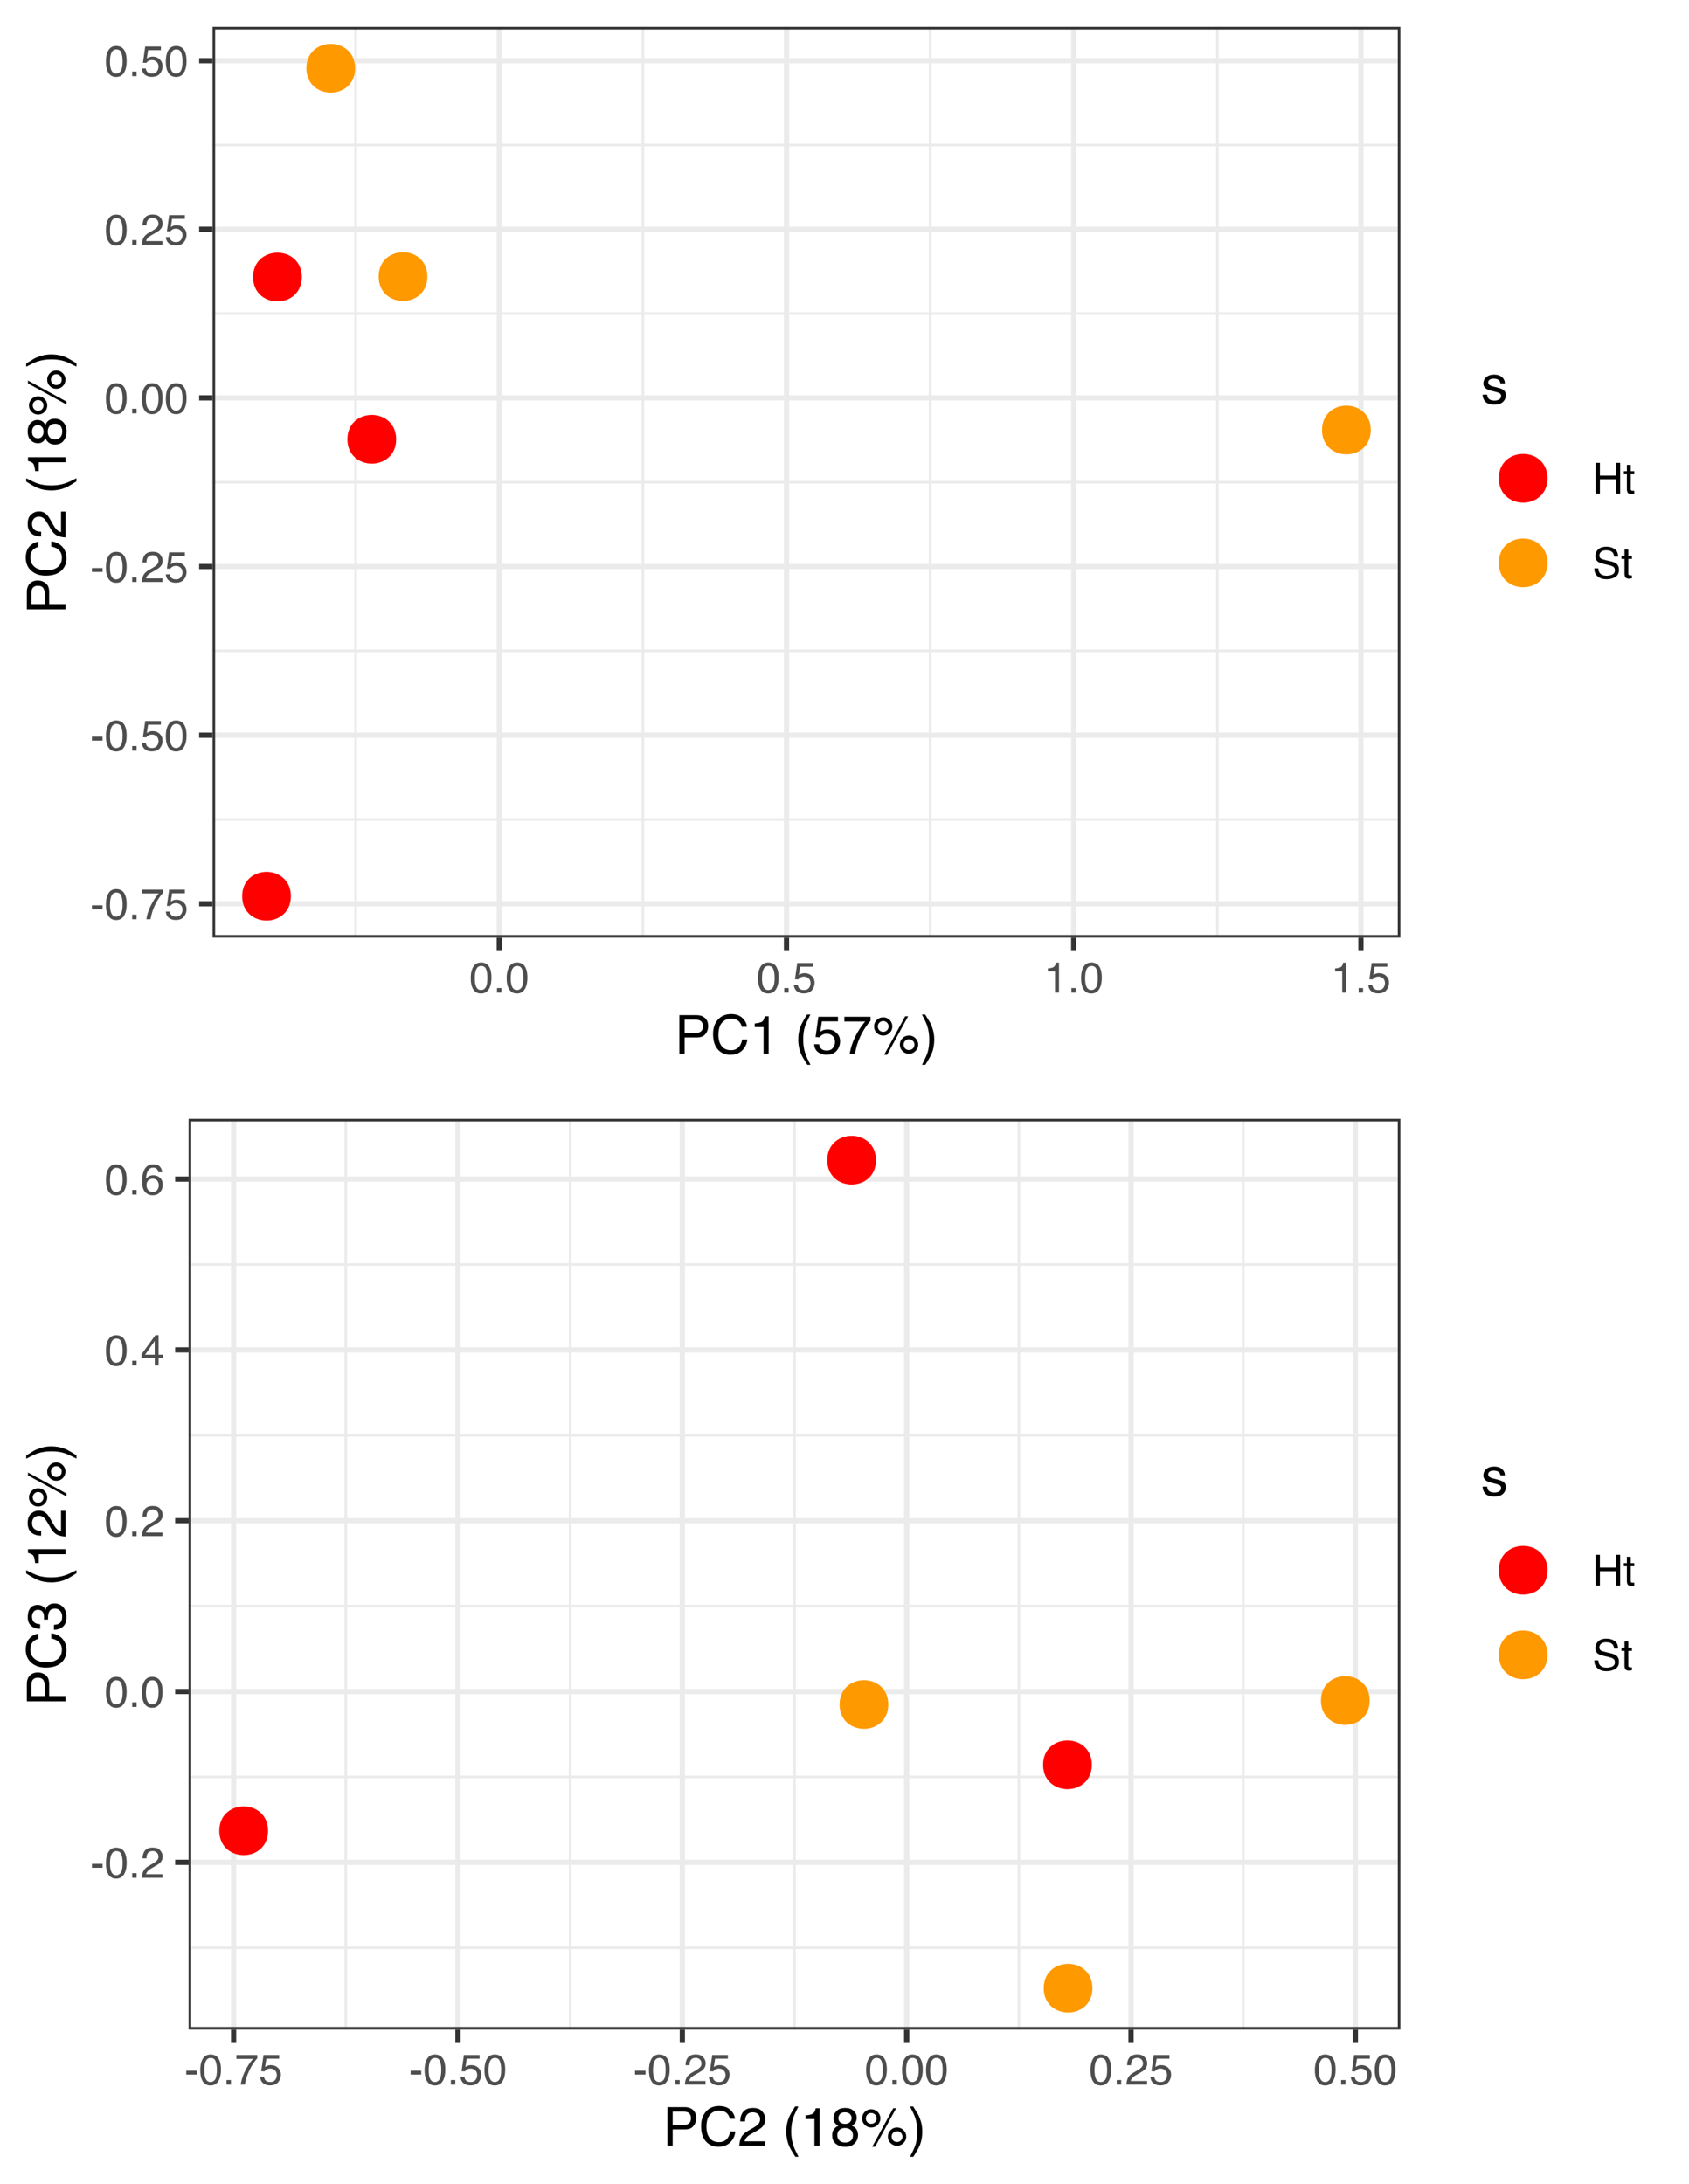 <?xml version="1.0" encoding="UTF-8"?>
<svg xmlns="http://www.w3.org/2000/svg" xmlns:xlink="http://www.w3.org/1999/xlink" width="345pt" height="446pt" viewBox="0 0 345 446" version="1.1">
<defs>
<g>
<symbol overflow="visible" id="glyph0-0">
<path style="stroke:none;" d="M 0.281 0 L 0.281 -6.312 L 5.297 -6.312 L 5.297 0 Z M 4.5 -0.797 L 4.5 -5.516 L 1.078 -5.516 L 1.078 -0.797 Z M 4.5 -0.797 "/>
</symbol>
<symbol overflow="visible" id="glyph0-1">
<path style="stroke:none;" d="M 0.359 -2.844 L 2.516 -2.844 L 2.516 -2.047 L 0.359 -2.047 Z M 0.359 -2.844 "/>
</symbol>
<symbol overflow="visible" id="glyph0-2">
<path style="stroke:none;" d="M 2.375 -6.156 C 3.176 -6.156 3.754 -5.828 4.109 -5.172 C 4.379 -4.66 4.516 -3.961 4.516 -3.078 C 4.516 -2.242 4.391 -1.555 4.141 -1.016 C 3.785 -0.223 3.195 0.172 2.375 0.172 C 1.633 0.172 1.082 -0.148 0.719 -0.797 C 0.426 -1.328 0.281 -2.047 0.281 -2.953 C 0.281 -3.648 0.367 -4.25 0.547 -4.75 C 0.879 -5.688 1.488 -6.156 2.375 -6.156 Z M 2.375 -0.531 C 2.77 -0.531 3.086 -0.707 3.328 -1.062 C 3.566 -1.426 3.688 -2.086 3.688 -3.047 C 3.688 -3.754 3.598 -4.332 3.422 -4.781 C 3.254 -5.227 2.922 -5.453 2.422 -5.453 C 1.973 -5.453 1.641 -5.238 1.422 -4.812 C 1.211 -4.383 1.109 -3.754 1.109 -2.922 C 1.109 -2.297 1.176 -1.789 1.312 -1.406 C 1.52 -0.82 1.875 -0.531 2.375 -0.531 Z M 2.375 -0.531 "/>
</symbol>
<symbol overflow="visible" id="glyph0-3">
<path style="stroke:none;" d="M 0.75 -0.938 L 1.656 -0.938 L 1.656 0 L 0.75 0 Z M 0.75 -0.938 "/>
</symbol>
<symbol overflow="visible" id="glyph0-4">
<path style="stroke:none;" d="M 4.594 -6.047 L 4.594 -5.375 C 4.395 -5.176 4.129 -4.836 3.797 -4.359 C 3.473 -3.891 3.188 -3.379 2.938 -2.828 C 2.688 -2.297 2.5 -1.812 2.375 -1.375 C 2.289 -1.082 2.18 -0.625 2.047 0 L 1.203 0 C 1.391 -1.176 1.816 -2.344 2.484 -3.5 C 2.879 -4.188 3.289 -4.773 3.719 -5.266 L 0.328 -5.266 L 0.328 -6.047 Z M 4.594 -6.047 "/>
</symbol>
<symbol overflow="visible" id="glyph0-5">
<path style="stroke:none;" d="M 1.094 -1.562 C 1.133 -1.125 1.336 -0.82 1.703 -0.656 C 1.879 -0.57 2.094 -0.531 2.344 -0.531 C 2.801 -0.531 3.141 -0.676 3.359 -0.969 C 3.578 -1.258 3.688 -1.582 3.688 -1.938 C 3.688 -2.363 3.555 -2.691 3.297 -2.922 C 3.035 -3.16 2.719 -3.281 2.344 -3.281 C 2.082 -3.281 1.852 -3.227 1.656 -3.125 C 1.469 -3.02 1.305 -2.879 1.172 -2.703 L 0.5 -2.734 L 0.969 -6.047 L 4.172 -6.047 L 4.172 -5.297 L 1.562 -5.297 L 1.297 -3.594 C 1.43 -3.695 1.566 -3.773 1.703 -3.828 C 1.93 -3.93 2.195 -3.984 2.5 -3.984 C 3.062 -3.984 3.535 -3.801 3.922 -3.438 C 4.316 -3.07 4.516 -2.609 4.516 -2.047 C 4.516 -1.461 4.332 -0.945 3.969 -0.5 C 3.613 -0.062 3.047 0.156 2.266 0.156 C 1.754 0.156 1.305 0.016 0.922 -0.266 C 0.547 -0.547 0.332 -0.977 0.281 -1.562 Z M 1.094 -1.562 "/>
</symbol>
<symbol overflow="visible" id="glyph0-6">
<path style="stroke:none;" d="M 0.281 0 C 0.301 -0.531 0.406 -0.988 0.594 -1.375 C 0.789 -1.77 1.164 -2.129 1.719 -2.453 L 2.547 -2.922 C 2.91 -3.141 3.164 -3.328 3.312 -3.484 C 3.551 -3.711 3.672 -3.984 3.672 -4.297 C 3.672 -4.648 3.562 -4.93 3.344 -5.141 C 3.133 -5.359 2.848 -5.469 2.484 -5.469 C 1.961 -5.469 1.598 -5.266 1.391 -4.859 C 1.285 -4.648 1.227 -4.352 1.219 -3.969 L 0.422 -3.969 C 0.43 -4.5 0.531 -4.938 0.719 -5.281 C 1.051 -5.875 1.645 -6.172 2.5 -6.172 C 3.195 -6.172 3.707 -5.977 4.031 -5.594 C 4.363 -5.219 4.531 -4.797 4.531 -4.328 C 4.531 -3.836 4.352 -3.414 4 -3.062 C 3.801 -2.863 3.441 -2.617 2.922 -2.328 L 2.344 -2 C 2.062 -1.844 1.836 -1.695 1.672 -1.562 C 1.391 -1.312 1.211 -1.035 1.141 -0.734 L 4.5 -0.734 L 4.5 0 Z M 0.281 0 "/>
</symbol>
<symbol overflow="visible" id="glyph0-7">
<path style="stroke:none;" d="M 0.844 -4.359 L 0.844 -4.953 C 1.395 -5.004 1.781 -5.094 2 -5.219 C 2.227 -5.344 2.395 -5.645 2.5 -6.125 L 3.109 -6.125 L 3.109 0 L 2.297 0 L 2.297 -4.359 Z M 0.844 -4.359 "/>
</symbol>
<symbol overflow="visible" id="glyph0-8">
<path style="stroke:none;" d="M 0.688 -6.312 L 1.562 -6.312 L 1.562 -3.703 L 4.844 -3.703 L 4.844 -6.312 L 5.703 -6.312 L 5.703 0 L 4.844 0 L 4.844 -2.953 L 1.562 -2.953 L 1.562 0 L 0.688 0 Z M 0.688 -6.312 "/>
</symbol>
<symbol overflow="visible" id="glyph0-9">
<path style="stroke:none;" d="M 0.719 -5.891 L 1.5 -5.891 L 1.5 -4.594 L 2.234 -4.594 L 2.234 -3.969 L 1.5 -3.969 L 1.5 -0.969 C 1.5 -0.801 1.555 -0.691 1.672 -0.641 C 1.723 -0.609 1.82 -0.594 1.969 -0.594 C 2 -0.594 2.035 -0.594 2.078 -0.594 C 2.129 -0.594 2.18 -0.598 2.234 -0.609 L 2.234 0 C 2.148 0.02 2.055 0.035 1.953 0.047 C 1.859 0.066 1.758 0.078 1.656 0.078 C 1.289 0.078 1.039 -0.016 0.906 -0.203 C 0.781 -0.391 0.719 -0.629 0.719 -0.922 L 0.719 -3.969 L 0.094 -3.969 L 0.094 -4.594 L 0.719 -4.594 Z M 0.719 -5.891 "/>
</symbol>
<symbol overflow="visible" id="glyph0-10">
<path style="stroke:none;" d="M 1.234 -2.031 C 1.254 -1.676 1.336 -1.383 1.484 -1.156 C 1.766 -0.738 2.266 -0.531 2.984 -0.531 C 3.305 -0.531 3.598 -0.578 3.859 -0.672 C 4.367 -0.848 4.625 -1.164 4.625 -1.625 C 4.625 -1.969 4.516 -2.211 4.297 -2.359 C 4.078 -2.504 3.738 -2.629 3.281 -2.734 L 2.422 -2.922 C 1.859 -3.055 1.461 -3.195 1.234 -3.344 C 0.836 -3.602 0.641 -4 0.641 -4.531 C 0.641 -5.094 0.832 -5.555 1.219 -5.922 C 1.613 -6.285 2.172 -6.469 2.891 -6.469 C 3.555 -6.469 4.117 -6.305 4.578 -5.984 C 5.035 -5.672 5.266 -5.16 5.266 -4.453 L 4.469 -4.453 C 4.426 -4.797 4.332 -5.055 4.188 -5.234 C 3.926 -5.566 3.484 -5.734 2.859 -5.734 C 2.359 -5.734 2 -5.625 1.781 -5.406 C 1.562 -5.195 1.453 -4.953 1.453 -4.672 C 1.453 -4.359 1.578 -4.133 1.828 -4 C 2.004 -3.906 2.391 -3.789 2.984 -3.656 L 3.859 -3.453 C 4.285 -3.348 4.617 -3.211 4.859 -3.047 C 5.254 -2.754 5.453 -2.328 5.453 -1.766 C 5.453 -1.066 5.195 -0.566 4.688 -0.266 C 4.188 0.035 3.598 0.188 2.922 0.188 C 2.141 0.188 1.523 -0.016 1.078 -0.422 C 0.629 -0.816 0.41 -1.352 0.422 -2.031 Z M 2.953 -6.484 Z M 2.953 -6.484 "/>
</symbol>
<symbol overflow="visible" id="glyph0-11">
<path style="stroke:none;" d="M 2.906 -2.172 L 2.906 -4.969 L 0.938 -2.172 Z M 2.922 0 L 2.922 -1.5 L 0.219 -1.5 L 0.219 -2.266 L 3.047 -6.172 L 3.688 -6.172 L 3.688 -2.172 L 4.594 -2.172 L 4.594 -1.5 L 3.688 -1.5 L 3.688 0 Z M 2.922 0 "/>
</symbol>
<symbol overflow="visible" id="glyph0-12">
<path style="stroke:none;" d="M 2.578 -6.172 C 3.266 -6.172 3.742 -5.992 4.016 -5.641 C 4.285 -5.285 4.422 -4.922 4.422 -4.547 L 3.656 -4.547 C 3.602 -4.785 3.531 -4.973 3.438 -5.109 C 3.25 -5.367 2.961 -5.5 2.578 -5.5 C 2.148 -5.5 1.805 -5.297 1.547 -4.891 C 1.297 -4.492 1.156 -3.926 1.125 -3.188 C 1.301 -3.445 1.523 -3.641 1.797 -3.766 C 2.047 -3.879 2.32 -3.938 2.625 -3.938 C 3.133 -3.938 3.582 -3.77 3.969 -3.438 C 4.352 -3.113 4.547 -2.625 4.547 -1.969 C 4.547 -1.414 4.363 -0.922 4 -0.484 C 3.633 -0.055 3.117 0.156 2.453 0.156 C 1.867 0.156 1.367 -0.062 0.953 -0.5 C 0.535 -0.938 0.328 -1.672 0.328 -2.703 C 0.328 -3.461 0.422 -4.109 0.609 -4.641 C 0.961 -5.66 1.617 -6.172 2.578 -6.172 Z M 2.516 -0.531 C 2.922 -0.531 3.223 -0.664 3.422 -0.938 C 3.629 -1.207 3.734 -1.531 3.734 -1.906 C 3.734 -2.219 3.641 -2.516 3.453 -2.797 C 3.273 -3.086 2.953 -3.234 2.484 -3.234 C 2.148 -3.234 1.859 -3.125 1.609 -2.906 C 1.359 -2.688 1.234 -2.352 1.234 -1.906 C 1.234 -1.52 1.344 -1.191 1.562 -0.922 C 1.789 -0.66 2.109 -0.531 2.516 -0.531 Z M 2.516 -0.531 "/>
</symbol>
<symbol overflow="visible" id="glyph1-0">
<path style="stroke:none;" d="M 0.359 0 L 0.359 -7.891 L 6.625 -7.891 L 6.625 0 Z M 5.625 -0.984 L 5.625 -6.906 L 1.344 -6.906 L 1.344 -0.984 Z M 5.625 -0.984 "/>
</symbol>
<symbol overflow="visible" id="glyph1-1">
<path style="stroke:none;" d="M 0.938 -7.891 L 4.484 -7.891 C 5.191 -7.891 5.758 -7.691 6.188 -7.297 C 6.613 -6.898 6.828 -6.344 6.828 -5.625 C 6.828 -5.008 6.633 -4.473 6.25 -4.016 C 5.875 -3.555 5.285 -3.328 4.484 -3.328 L 2.016 -3.328 L 2.016 0 L 0.938 0 Z M 5.75 -5.625 C 5.75 -6.207 5.535 -6.602 5.109 -6.812 C 4.867 -6.914 4.547 -6.969 4.141 -6.969 L 2.016 -6.969 L 2.016 -4.234 L 4.141 -4.234 C 4.617 -4.234 5.004 -4.332 5.297 -4.531 C 5.598 -4.738 5.75 -5.102 5.75 -5.625 Z M 5.75 -5.625 "/>
</symbol>
<symbol overflow="visible" id="glyph1-2">
<path style="stroke:none;" d="M 4.156 -8.109 C 5.156 -8.109 5.93 -7.844 6.484 -7.312 C 7.035 -6.789 7.344 -6.191 7.406 -5.516 L 6.359 -5.516 C 6.242 -6.023 6.008 -6.426 5.656 -6.719 C 5.301 -7.02 4.805 -7.172 4.172 -7.172 C 3.398 -7.172 2.773 -6.895 2.297 -6.344 C 1.816 -5.801 1.578 -4.969 1.578 -3.844 C 1.578 -2.914 1.789 -2.164 2.219 -1.594 C 2.656 -1.02 3.301 -0.734 4.156 -0.734 C 4.938 -0.734 5.535 -1.035 5.953 -1.641 C 6.172 -1.961 6.332 -2.383 6.438 -2.906 L 7.484 -2.906 C 7.391 -2.07 7.082 -1.375 6.562 -0.812 C 5.938 -0.133 5.086 0.203 4.016 0.203 C 3.098 0.203 2.332 -0.07 1.719 -0.625 C 0.895 -1.363 0.484 -2.5 0.484 -4.031 C 0.484 -5.195 0.789 -6.148 1.406 -6.891 C 2.07 -7.703 2.988 -8.109 4.156 -8.109 Z M 3.953 -8.109 Z M 3.953 -8.109 "/>
</symbol>
<symbol overflow="visible" id="glyph1-3">
<path style="stroke:none;" d="M 1.047 -5.453 L 1.047 -6.188 C 1.742 -6.258 2.227 -6.375 2.5 -6.531 C 2.781 -6.688 2.988 -7.062 3.125 -7.656 L 3.891 -7.656 L 3.891 0 L 2.859 0 L 2.859 -5.453 Z M 1.047 -5.453 "/>
</symbol>
<symbol overflow="visible" id="glyph1-4">
<path style="stroke:none;" d=""/>
</symbol>
<symbol overflow="visible" id="glyph1-5">
<path style="stroke:none;" d="M 3.25 -8.016 C 2.688 -6.922 2.32 -6.117 2.156 -5.609 C 1.906 -4.828 1.781 -3.922 1.781 -2.891 C 1.781 -1.848 1.926 -0.898 2.219 -0.047 C 2.395 0.484 2.742 1.25 3.266 2.25 L 2.625 2.25 C 2.102 1.426 1.781 0.898 1.656 0.672 C 1.531 0.453 1.391 0.148 1.234 -0.234 C 1.035 -0.766 0.898 -1.332 0.828 -1.938 C 0.785 -2.25 0.766 -2.547 0.766 -2.828 C 0.766 -3.891 0.93 -4.832 1.266 -5.656 C 1.473 -6.188 1.91 -6.973 2.578 -8.016 Z M 3.25 -8.016 "/>
</symbol>
<symbol overflow="visible" id="glyph1-6">
<path style="stroke:none;" d="M 1.359 -1.953 C 1.422 -1.41 1.676 -1.031 2.125 -0.812 C 2.352 -0.707 2.617 -0.656 2.922 -0.656 C 3.492 -0.656 3.914 -0.836 4.188 -1.203 C 4.469 -1.566 4.609 -1.973 4.609 -2.422 C 4.609 -2.953 4.441 -3.363 4.109 -3.656 C 3.785 -3.957 3.395 -4.109 2.938 -4.109 C 2.602 -4.109 2.316 -4.039 2.078 -3.906 C 1.836 -3.781 1.633 -3.602 1.469 -3.375 L 0.641 -3.422 L 1.219 -7.562 L 5.219 -7.562 L 5.219 -6.625 L 1.938 -6.625 L 1.609 -4.484 C 1.797 -4.617 1.969 -4.723 2.125 -4.797 C 2.414 -4.91 2.75 -4.969 3.125 -4.969 C 3.82 -4.969 4.414 -4.738 4.906 -4.281 C 5.406 -3.832 5.656 -3.258 5.656 -2.562 C 5.656 -1.832 5.426 -1.191 4.969 -0.641 C 4.52 -0.086 3.805 0.188 2.828 0.188 C 2.203 0.188 1.645 0.016 1.156 -0.328 C 0.676 -0.68 0.41 -1.223 0.359 -1.953 Z M 1.359 -1.953 "/>
</symbol>
<symbol overflow="visible" id="glyph1-7">
<path style="stroke:none;" d="M 5.75 -7.562 L 5.75 -6.719 C 5.5 -6.477 5.172 -6.062 4.766 -5.469 C 4.359 -4.875 3.992 -4.234 3.672 -3.547 C 3.367 -2.879 3.133 -2.27 2.969 -1.719 C 2.863 -1.363 2.727 -0.789 2.562 0 L 1.5 0 C 1.738 -1.469 2.273 -2.93 3.109 -4.391 C 3.598 -5.234 4.113 -5.969 4.656 -6.594 L 0.406 -6.594 L 0.406 -7.562 Z M 5.75 -7.562 "/>
</symbol>
<symbol overflow="visible" id="glyph1-8">
<path style="stroke:none;" d="M 7.5 -3.734 C 8.008 -3.734 8.445 -3.551 8.812 -3.188 C 9.188 -2.82 9.375 -2.383 9.375 -1.875 C 9.375 -1.352 9.188 -0.91 8.812 -0.547 C 8.445 -0.18 8.008 0 7.5 0 C 6.977 0 6.535 -0.18 6.172 -0.547 C 5.805 -0.91 5.625 -1.352 5.625 -1.875 C 5.625 -2.383 5.805 -2.82 6.172 -3.188 C 6.535 -3.551 6.977 -3.734 7.5 -3.734 Z M 6.719 -7.656 L 7.312 -7.656 L 3.016 0.203 L 2.422 0.203 Z M 2.219 -4.484 C 2.531 -4.484 2.789 -4.586 3 -4.797 C 3.219 -5.016 3.328 -5.281 3.328 -5.594 C 3.328 -5.895 3.219 -6.148 3 -6.359 C 2.789 -6.578 2.531 -6.688 2.219 -6.688 C 1.914 -6.688 1.656 -6.578 1.438 -6.359 C 1.227 -6.148 1.125 -5.895 1.125 -5.594 C 1.125 -5.281 1.227 -5.016 1.438 -4.797 C 1.656 -4.586 1.914 -4.484 2.219 -4.484 Z M 2.219 -7.453 C 2.738 -7.453 3.18 -7.27 3.547 -6.906 C 3.91 -6.539 4.094 -6.102 4.094 -5.594 C 4.094 -5.07 3.91 -4.629 3.547 -4.266 C 3.18 -3.898 2.738 -3.719 2.219 -3.719 C 1.707 -3.719 1.27 -3.898 0.906 -4.266 C 0.539 -4.629 0.359 -5.07 0.359 -5.594 C 0.359 -6.102 0.539 -6.539 0.906 -6.906 C 1.27 -7.27 1.707 -7.453 2.219 -7.453 Z M 7.5 -0.766 C 7.801 -0.766 8.062 -0.867 8.281 -1.078 C 8.5 -1.297 8.609 -1.562 8.609 -1.875 C 8.609 -2.176 8.5 -2.43 8.281 -2.641 C 8.062 -2.859 7.801 -2.969 7.5 -2.969 C 7.188 -2.969 6.922 -2.859 6.703 -2.641 C 6.492 -2.43 6.391 -2.176 6.391 -1.875 C 6.391 -1.562 6.492 -1.297 6.703 -1.078 C 6.922 -0.867 7.188 -0.766 7.5 -0.766 Z M 7.5 -0.766 "/>
</symbol>
<symbol overflow="visible" id="glyph1-9">
<path style="stroke:none;" d="M 0.375 2.25 C 0.945 1.133 1.316 0.32 1.484 -0.188 C 1.734 -0.957 1.859 -1.859 1.859 -2.891 C 1.859 -3.922 1.711 -4.867 1.422 -5.734 C 1.242 -6.266 0.891 -7.023 0.359 -8.016 L 1.016 -8.016 C 1.566 -7.141 1.898 -6.598 2.016 -6.391 C 2.129 -6.18 2.254 -5.895 2.391 -5.531 C 2.566 -5.082 2.691 -4.641 2.766 -4.203 C 2.836 -3.773 2.875 -3.359 2.875 -2.953 C 2.875 -1.891 2.707 -0.941 2.375 -0.109 C 2.156 0.422 1.711 1.207 1.047 2.25 Z M 0.375 2.25 "/>
</symbol>
<symbol overflow="visible" id="glyph1-10">
<path style="stroke:none;" d="M 1.281 -1.812 C 1.312 -1.488 1.395 -1.238 1.531 -1.062 C 1.77 -0.75 2.191 -0.594 2.797 -0.594 C 3.148 -0.594 3.461 -0.672 3.734 -0.828 C 4.004 -0.984 4.141 -1.223 4.141 -1.547 C 4.141 -1.797 4.031 -1.984 3.812 -2.109 C 3.676 -2.191 3.398 -2.285 2.984 -2.391 L 2.219 -2.578 C 1.727 -2.703 1.367 -2.836 1.141 -2.984 C 0.723 -3.254 0.516 -3.617 0.516 -4.078 C 0.516 -4.617 0.707 -5.055 1.094 -5.391 C 1.488 -5.734 2.02 -5.906 2.688 -5.906 C 3.551 -5.906 4.176 -5.648 4.562 -5.141 C 4.801 -4.816 4.914 -4.469 4.906 -4.094 L 4 -4.094 C 3.977 -4.312 3.898 -4.508 3.766 -4.688 C 3.547 -4.945 3.16 -5.078 2.609 -5.078 C 2.242 -5.078 1.969 -5.004 1.781 -4.859 C 1.594 -4.723 1.5 -4.539 1.5 -4.312 C 1.5 -4.062 1.625 -3.863 1.875 -3.719 C 2.008 -3.625 2.219 -3.539 2.5 -3.469 L 3.141 -3.312 C 3.836 -3.145 4.301 -2.984 4.531 -2.828 C 4.914 -2.578 5.109 -2.191 5.109 -1.672 C 5.109 -1.148 4.91 -0.703 4.516 -0.328 C 4.129 0.035 3.539 0.219 2.75 0.219 C 1.895 0.219 1.285 0.023 0.922 -0.359 C 0.566 -0.754 0.379 -1.238 0.359 -1.812 Z M 2.719 -5.891 Z M 2.719 -5.891 "/>
</symbol>
<symbol overflow="visible" id="glyph1-11">
<path style="stroke:none;" d="M 0.344 0 C 0.375 -0.664 0.508 -1.242 0.75 -1.734 C 0.988 -2.223 1.457 -2.664 2.156 -3.062 L 3.188 -3.656 C 3.645 -3.926 3.969 -4.156 4.156 -4.344 C 4.445 -4.645 4.594 -4.988 4.594 -5.375 C 4.594 -5.82 4.457 -6.176 4.188 -6.438 C 3.914 -6.695 3.555 -6.828 3.109 -6.828 C 2.453 -6.828 1.992 -6.578 1.734 -6.078 C 1.598 -5.805 1.523 -5.438 1.516 -4.969 L 0.531 -4.969 C 0.539 -5.633 0.664 -6.176 0.906 -6.594 C 1.32 -7.344 2.062 -7.719 3.125 -7.719 C 4 -7.719 4.641 -7.477 5.047 -7 C 5.453 -6.531 5.656 -6.004 5.656 -5.422 C 5.656 -4.797 5.441 -4.266 5.016 -3.828 C 4.766 -3.578 4.312 -3.27 3.656 -2.906 L 2.922 -2.5 C 2.578 -2.312 2.301 -2.129 2.094 -1.953 C 1.738 -1.641 1.516 -1.289 1.422 -0.906 L 5.625 -0.906 L 5.625 0 Z M 0.344 0 "/>
</symbol>
<symbol overflow="visible" id="glyph1-12">
<path style="stroke:none;" d="M 2.984 -4.469 C 3.41 -4.469 3.742 -4.586 3.984 -4.828 C 4.223 -5.066 4.344 -5.348 4.344 -5.672 C 4.344 -5.961 4.227 -6.227 4 -6.469 C 3.77 -6.707 3.422 -6.828 2.953 -6.828 C 2.492 -6.828 2.16 -6.707 1.953 -6.469 C 1.742 -6.227 1.641 -5.945 1.641 -5.625 C 1.641 -5.258 1.77 -4.973 2.031 -4.766 C 2.301 -4.566 2.617 -4.469 2.984 -4.469 Z M 3.047 -0.656 C 3.492 -0.656 3.863 -0.773 4.156 -1.016 C 4.457 -1.266 4.609 -1.629 4.609 -2.109 C 4.609 -2.609 4.457 -2.984 4.156 -3.234 C 3.852 -3.492 3.461 -3.625 2.984 -3.625 C 2.516 -3.625 2.133 -3.492 1.844 -3.234 C 1.551 -2.973 1.406 -2.609 1.406 -2.141 C 1.406 -1.734 1.539 -1.383 1.812 -1.094 C 2.082 -0.801 2.492 -0.656 3.047 -0.656 Z M 1.672 -4.094 C 1.398 -4.207 1.191 -4.344 1.047 -4.5 C 0.766 -4.789 0.625 -5.164 0.625 -5.625 C 0.625 -6.195 0.832 -6.688 1.25 -7.094 C 1.664 -7.508 2.254 -7.719 3.016 -7.719 C 3.754 -7.719 4.332 -7.52 4.75 -7.125 C 5.164 -6.738 5.375 -6.285 5.375 -5.766 C 5.375 -5.285 5.254 -4.898 5.016 -4.609 C 4.879 -4.43 4.664 -4.266 4.375 -4.109 C 4.695 -3.961 4.945 -3.797 5.125 -3.609 C 5.469 -3.242 5.641 -2.773 5.641 -2.203 C 5.641 -1.523 5.41 -0.953 4.953 -0.484 C 4.504 -0.016 3.863 0.219 3.031 0.219 C 2.281 0.219 1.645 0.016 1.125 -0.391 C 0.613 -0.797 0.359 -1.383 0.359 -2.156 C 0.359 -2.613 0.469 -3.004 0.688 -3.328 C 0.906 -3.66 1.234 -3.914 1.672 -4.094 Z M 1.672 -4.094 "/>
</symbol>
<symbol overflow="visible" id="glyph2-0">
<path style="stroke:none;" d="M 0 -0.359 L -7.891 -0.359 L -7.891 -6.625 L 0 -6.625 Z M -0.984 -5.625 L -6.906 -5.625 L -6.906 -1.344 L -0.984 -1.344 Z M -0.984 -5.625 "/>
</symbol>
<symbol overflow="visible" id="glyph2-1">
<path style="stroke:none;" d="M -7.891 -0.938 L -7.891 -4.484 C -7.891 -5.191 -7.691 -5.758 -7.297 -6.188 C -6.898 -6.613 -6.344 -6.828 -5.625 -6.828 C -5.008 -6.828 -4.473 -6.633 -4.016 -6.25 C -3.555 -5.875 -3.328 -5.285 -3.328 -4.484 L -3.328 -2.016 L 0 -2.016 L 0 -0.938 Z M -5.625 -5.75 C -6.207 -5.75 -6.602 -5.535 -6.812 -5.109 C -6.914 -4.867 -6.969 -4.547 -6.969 -4.141 L -6.969 -2.016 L -4.234 -2.016 L -4.234 -4.141 C -4.234 -4.617 -4.332 -5.004 -4.531 -5.297 C -4.738 -5.598 -5.102 -5.75 -5.625 -5.75 Z M -5.625 -5.75 "/>
</symbol>
<symbol overflow="visible" id="glyph2-2">
<path style="stroke:none;" d="M -8.109 -4.156 C -8.109 -5.156 -7.844 -5.93 -7.312 -6.484 C -6.789 -7.035 -6.191 -7.344 -5.516 -7.406 L -5.516 -6.359 C -6.023 -6.242 -6.426 -6.008 -6.719 -5.656 C -7.02 -5.301 -7.172 -4.805 -7.172 -4.172 C -7.172 -3.398 -6.895 -2.773 -6.344 -2.297 C -5.801 -1.816 -4.969 -1.578 -3.844 -1.578 C -2.914 -1.578 -2.164 -1.789 -1.594 -2.219 C -1.02 -2.656 -0.734 -3.301 -0.734 -4.156 C -0.734 -4.938 -1.035 -5.535 -1.641 -5.953 C -1.961 -6.172 -2.383 -6.332 -2.906 -6.438 L -2.906 -7.484 C -2.07 -7.391 -1.375 -7.082 -0.812 -6.562 C -0.133 -5.938 0.203 -5.086 0.203 -4.016 C 0.203 -3.098 -0.07 -2.332 -0.625 -1.719 C -1.363 -0.895 -2.5 -0.484 -4.031 -0.484 C -5.195 -0.484 -6.148 -0.789 -6.891 -1.406 C -7.703 -2.07 -8.109 -2.988 -8.109 -4.156 Z M -8.109 -3.953 Z M -8.109 -3.953 "/>
</symbol>
<symbol overflow="visible" id="glyph2-3">
<path style="stroke:none;" d="M 0 -0.344 C -0.664 -0.375 -1.242 -0.508 -1.734 -0.75 C -2.223 -0.988 -2.664 -1.457 -3.062 -2.156 L -3.656 -3.188 C -3.926 -3.645 -4.156 -3.969 -4.344 -4.156 C -4.645 -4.445 -4.988 -4.594 -5.375 -4.594 C -5.82 -4.594 -6.176 -4.457 -6.438 -4.188 C -6.695 -3.914 -6.828 -3.555 -6.828 -3.109 C -6.828 -2.453 -6.578 -1.992 -6.078 -1.734 C -5.805 -1.598 -5.438 -1.523 -4.969 -1.516 L -4.969 -0.531 C -5.633 -0.539 -6.176 -0.664 -6.594 -0.906 C -7.344 -1.32 -7.719 -2.062 -7.719 -3.125 C -7.719 -4 -7.477 -4.641 -7 -5.047 C -6.531 -5.453 -6.004 -5.656 -5.422 -5.656 C -4.797 -5.656 -4.266 -5.441 -3.828 -5.016 C -3.578 -4.766 -3.27 -4.312 -2.906 -3.656 L -2.5 -2.922 C -2.312 -2.578 -2.129 -2.301 -1.953 -2.094 C -1.641 -1.738 -1.289 -1.516 -0.906 -1.422 L -0.906 -5.625 L 0 -5.625 Z M 0 -0.344 "/>
</symbol>
<symbol overflow="visible" id="glyph2-4">
<path style="stroke:none;" d=""/>
</symbol>
<symbol overflow="visible" id="glyph2-5">
<path style="stroke:none;" d="M -8.016 -3.25 C -6.922 -2.688 -6.117 -2.32 -5.609 -2.156 C -4.828 -1.906 -3.922 -1.781 -2.891 -1.781 C -1.848 -1.781 -0.898 -1.926 -0.047 -2.219 C 0.484 -2.395 1.25 -2.742 2.25 -3.266 L 2.25 -2.625 C 1.426 -2.102 0.898 -1.781 0.672 -1.656 C 0.453 -1.531 0.148 -1.391 -0.234 -1.234 C -0.766 -1.035 -1.332 -0.898 -1.938 -0.828 C -2.25 -0.785 -2.547 -0.766 -2.828 -0.766 C -3.891 -0.766 -4.832 -0.93 -5.656 -1.266 C -6.188 -1.473 -6.973 -1.91 -8.016 -2.578 Z M -8.016 -3.25 "/>
</symbol>
<symbol overflow="visible" id="glyph2-6">
<path style="stroke:none;" d="M -5.453 -1.047 L -6.188 -1.047 C -6.258 -1.742 -6.375 -2.227 -6.531 -2.5 C -6.688 -2.781 -7.062 -2.988 -7.656 -3.125 L -7.656 -3.891 L 0 -3.891 L 0 -2.859 L -5.453 -2.859 Z M -5.453 -1.047 "/>
</symbol>
<symbol overflow="visible" id="glyph2-7">
<path style="stroke:none;" d="M -4.469 -2.984 C -4.469 -3.41 -4.586 -3.742 -4.828 -3.984 C -5.066 -4.223 -5.348 -4.344 -5.672 -4.344 C -5.961 -4.344 -6.227 -4.227 -6.469 -4 C -6.707 -3.77 -6.828 -3.422 -6.828 -2.953 C -6.828 -2.492 -6.707 -2.16 -6.469 -1.953 C -6.227 -1.742 -5.945 -1.641 -5.625 -1.641 C -5.258 -1.641 -4.973 -1.77 -4.766 -2.031 C -4.566 -2.301 -4.469 -2.617 -4.469 -2.984 Z M -0.656 -3.047 C -0.656 -3.492 -0.773 -3.863 -1.016 -4.156 C -1.266 -4.457 -1.629 -4.609 -2.109 -4.609 C -2.609 -4.609 -2.984 -4.457 -3.234 -4.156 C -3.492 -3.852 -3.625 -3.461 -3.625 -2.984 C -3.625 -2.516 -3.492 -2.133 -3.234 -1.844 C -2.973 -1.551 -2.609 -1.406 -2.141 -1.406 C -1.734 -1.406 -1.383 -1.539 -1.094 -1.812 C -0.801 -2.082 -0.656 -2.492 -0.656 -3.047 Z M -4.094 -1.672 C -4.207 -1.398 -4.344 -1.191 -4.5 -1.047 C -4.789 -0.766 -5.164 -0.625 -5.625 -0.625 C -6.195 -0.625 -6.688 -0.832 -7.094 -1.25 C -7.508 -1.664 -7.719 -2.254 -7.719 -3.016 C -7.719 -3.754 -7.52 -4.332 -7.125 -4.75 C -6.738 -5.164 -6.285 -5.375 -5.766 -5.375 C -5.285 -5.375 -4.898 -5.254 -4.609 -5.016 C -4.43 -4.879 -4.266 -4.664 -4.109 -4.375 C -3.961 -4.695 -3.797 -4.945 -3.609 -5.125 C -3.242 -5.469 -2.773 -5.641 -2.203 -5.641 C -1.523 -5.641 -0.953 -5.41 -0.484 -4.953 C -0.016 -4.504 0.219 -3.863 0.219 -3.031 C 0.219 -2.281 0.016 -1.645 -0.391 -1.125 C -0.797 -0.613 -1.383 -0.359 -2.156 -0.359 C -2.613 -0.359 -3.004 -0.469 -3.328 -0.688 C -3.66 -0.906 -3.914 -1.234 -4.094 -1.672 Z M -4.094 -1.672 "/>
</symbol>
<symbol overflow="visible" id="glyph2-8">
<path style="stroke:none;" d="M -3.734 -7.5 C -3.734 -8.008 -3.551 -8.445 -3.188 -8.812 C -2.82 -9.188 -2.383 -9.375 -1.875 -9.375 C -1.352 -9.375 -0.91 -9.188 -0.547 -8.812 C -0.18 -8.445 0 -8.008 0 -7.5 C 0 -6.977 -0.18 -6.535 -0.547 -6.172 C -0.91 -5.805 -1.352 -5.625 -1.875 -5.625 C -2.383 -5.625 -2.82 -5.805 -3.188 -6.172 C -3.551 -6.535 -3.734 -6.977 -3.734 -7.5 Z M -7.656 -6.719 L -7.656 -7.312 L 0.203 -3.016 L 0.203 -2.422 Z M -4.484 -2.219 C -4.484 -2.531 -4.586 -2.789 -4.797 -3 C -5.016 -3.219 -5.281 -3.328 -5.594 -3.328 C -5.895 -3.328 -6.148 -3.219 -6.359 -3 C -6.578 -2.789 -6.688 -2.531 -6.688 -2.219 C -6.688 -1.914 -6.578 -1.656 -6.359 -1.438 C -6.148 -1.227 -5.895 -1.125 -5.594 -1.125 C -5.281 -1.125 -5.016 -1.227 -4.797 -1.438 C -4.586 -1.656 -4.484 -1.914 -4.484 -2.219 Z M -7.453 -2.219 C -7.453 -2.738 -7.27 -3.18 -6.906 -3.547 C -6.539 -3.91 -6.102 -4.094 -5.594 -4.094 C -5.07 -4.094 -4.629 -3.91 -4.266 -3.547 C -3.898 -3.18 -3.719 -2.738 -3.719 -2.219 C -3.719 -1.707 -3.898 -1.27 -4.266 -0.906 C -4.629 -0.539 -5.07 -0.359 -5.594 -0.359 C -6.102 -0.359 -6.539 -0.539 -6.906 -0.906 C -7.27 -1.27 -7.453 -1.707 -7.453 -2.219 Z M -0.766 -7.5 C -0.766 -7.801 -0.867 -8.062 -1.078 -8.281 C -1.297 -8.5 -1.562 -8.609 -1.875 -8.609 C -2.176 -8.609 -2.43 -8.5 -2.641 -8.281 C -2.859 -8.062 -2.969 -7.801 -2.969 -7.5 C -2.969 -7.188 -2.859 -6.922 -2.641 -6.703 C -2.43 -6.492 -2.176 -6.391 -1.875 -6.391 C -1.562 -6.391 -1.297 -6.492 -1.078 -6.703 C -0.867 -6.922 -0.766 -7.188 -0.766 -7.5 Z M -0.766 -7.5 "/>
</symbol>
<symbol overflow="visible" id="glyph2-9">
<path style="stroke:none;" d="M 2.25 -0.375 C 1.133 -0.945 0.32 -1.316 -0.188 -1.484 C -0.957 -1.734 -1.859 -1.859 -2.891 -1.859 C -3.922 -1.859 -4.867 -1.711 -5.734 -1.422 C -6.266 -1.242 -7.023 -0.891 -8.016 -0.359 L -8.016 -1.016 C -7.141 -1.566 -6.598 -1.898 -6.391 -2.016 C -6.18 -2.129 -5.895 -2.254 -5.531 -2.391 C -5.082 -2.566 -4.641 -2.691 -4.203 -2.766 C -3.773 -2.836 -3.359 -2.875 -2.953 -2.875 C -1.891 -2.875 -0.941 -2.707 -0.109 -2.375 C 0.422 -2.156 1.207 -1.711 2.25 -1.047 Z M 2.25 -0.375 "/>
</symbol>
<symbol overflow="visible" id="glyph2-10">
<path style="stroke:none;" d="M 0.203 -2.859 C 0.203 -1.953 -0.047 -1.289 -0.547 -0.875 C -1.047 -0.469 -1.648 -0.266 -2.359 -0.266 L -2.359 -1.266 C -1.859 -1.316 -1.5 -1.41 -1.281 -1.547 C -0.875 -1.797 -0.672 -2.25 -0.672 -2.906 C -0.672 -3.414 -0.805 -3.82 -1.078 -4.125 C -1.348 -4.438 -1.695 -4.594 -2.125 -4.594 C -2.656 -4.594 -3.023 -4.43 -3.234 -4.109 C -3.453 -3.785 -3.562 -3.336 -3.562 -2.766 C -3.562 -2.703 -3.562 -2.633 -3.562 -2.562 C -3.562 -2.5 -3.555 -2.43 -3.547 -2.359 L -4.406 -2.359 C -4.395 -2.461 -4.383 -2.547 -4.375 -2.609 C -4.375 -2.68 -4.375 -2.758 -4.375 -2.844 C -4.375 -3.195 -4.43 -3.492 -4.547 -3.734 C -4.742 -4.141 -5.102 -4.344 -5.625 -4.344 C -6.008 -4.344 -6.305 -4.207 -6.516 -3.938 C -6.723 -3.664 -6.828 -3.348 -6.828 -2.984 C -6.828 -2.336 -6.609 -1.891 -6.172 -1.641 C -5.941 -1.504 -5.609 -1.426 -5.172 -1.406 L -5.172 -0.453 C -5.742 -0.453 -6.227 -0.566 -6.625 -0.797 C -7.344 -1.191 -7.703 -1.883 -7.703 -2.875 C -7.703 -3.664 -7.523 -4.273 -7.172 -4.703 C -6.828 -5.129 -6.32 -5.344 -5.656 -5.344 C -5.188 -5.344 -4.805 -5.219 -4.516 -4.969 C -4.328 -4.812 -4.18 -4.602 -4.078 -4.344 C -3.973 -4.75 -3.758 -5.066 -3.438 -5.297 C -3.125 -5.523 -2.738 -5.641 -2.281 -5.641 C -1.539 -5.641 -0.941 -5.395 -0.484 -4.906 C -0.023 -4.426 0.203 -3.742 0.203 -2.859 Z M 0.203 -2.859 "/>
</symbol>
</g>
<clipPath id="clip1">
  <path d="M 0 0 L 345 0 L 345 223 L 0 223 Z M 0 0 "/>
</clipPath>
<clipPath id="clip2">
  <path d="M 43.414 5.48 L 286.043 5.48 L 286.043 191.48 L 43.414 191.48 Z M 43.414 5.48 "/>
</clipPath>
<clipPath id="clip3">
  <path d="M 43.414 167 L 286.043 167 L 286.043 168 L 43.414 168 Z M 43.414 167 "/>
</clipPath>
<clipPath id="clip4">
  <path d="M 43.414 132 L 286.043 132 L 286.043 134 L 43.414 134 Z M 43.414 132 "/>
</clipPath>
<clipPath id="clip5">
  <path d="M 43.414 98 L 286.043 98 L 286.043 99 L 43.414 99 Z M 43.414 98 "/>
</clipPath>
<clipPath id="clip6">
  <path d="M 43.414 63 L 286.043 63 L 286.043 65 L 43.414 65 Z M 43.414 63 "/>
</clipPath>
<clipPath id="clip7">
  <path d="M 43.414 29 L 286.043 29 L 286.043 30 L 43.414 30 Z M 43.414 29 "/>
</clipPath>
<clipPath id="clip8">
  <path d="M 72 5.48 L 73 5.48 L 73 191.48 L 72 191.48 Z M 72 5.48 "/>
</clipPath>
<clipPath id="clip9">
  <path d="M 131 5.48 L 132 5.48 L 132 191.48 L 131 191.48 Z M 131 5.48 "/>
</clipPath>
<clipPath id="clip10">
  <path d="M 189 5.48 L 191 5.48 L 191 191.48 L 189 191.48 Z M 189 5.48 "/>
</clipPath>
<clipPath id="clip11">
  <path d="M 248 5.48 L 249 5.48 L 249 191.48 L 248 191.48 Z M 248 5.48 "/>
</clipPath>
<clipPath id="clip12">
  <path d="M 43.414 184 L 286.043 184 L 286.043 186 L 43.414 186 Z M 43.414 184 "/>
</clipPath>
<clipPath id="clip13">
  <path d="M 43.414 149 L 286.043 149 L 286.043 151 L 43.414 151 Z M 43.414 149 "/>
</clipPath>
<clipPath id="clip14">
  <path d="M 43.414 115 L 286.043 115 L 286.043 117 L 43.414 117 Z M 43.414 115 "/>
</clipPath>
<clipPath id="clip15">
  <path d="M 43.414 80 L 286.043 80 L 286.043 82 L 43.414 82 Z M 43.414 80 "/>
</clipPath>
<clipPath id="clip16">
  <path d="M 43.414 46 L 286.043 46 L 286.043 48 L 43.414 48 Z M 43.414 46 "/>
</clipPath>
<clipPath id="clip17">
  <path d="M 43.414 11 L 286.043 11 L 286.043 13 L 43.414 13 Z M 43.414 11 "/>
</clipPath>
<clipPath id="clip18">
  <path d="M 101 5.48 L 103 5.48 L 103 191.48 L 101 191.48 Z M 101 5.48 "/>
</clipPath>
<clipPath id="clip19">
  <path d="M 160 5.48 L 162 5.48 L 162 191.48 L 160 191.48 Z M 160 5.48 "/>
</clipPath>
<clipPath id="clip20">
  <path d="M 218 5.48 L 220 5.48 L 220 191.48 L 218 191.48 Z M 218 5.48 "/>
</clipPath>
<clipPath id="clip21">
  <path d="M 277 5.48 L 279 5.48 L 279 191.48 L 277 191.48 Z M 277 5.48 "/>
</clipPath>
<clipPath id="clip22">
  <path d="M 43.414 5.48 L 286.043 5.48 L 286.043 191.48 L 43.414 191.48 Z M 43.414 5.48 "/>
</clipPath>
<clipPath id="clip23">
  <path d="M 0 223 L 345 223 L 345 446 L 0 446 Z M 0 223 "/>
</clipPath>
<clipPath id="clip24">
  <path d="M 38.52 228.48 L 286.043 228.48 L 286.043 414.48 L 38.52 414.48 Z M 38.52 228.48 "/>
</clipPath>
<clipPath id="clip25">
  <path d="M 38.52 397 L 286.043 397 L 286.043 399 L 38.52 399 Z M 38.52 397 "/>
</clipPath>
<clipPath id="clip26">
  <path d="M 38.52 362 L 286.043 362 L 286.043 364 L 38.52 364 Z M 38.52 362 "/>
</clipPath>
<clipPath id="clip27">
  <path d="M 38.52 327 L 286.043 327 L 286.043 329 L 38.52 329 Z M 38.52 327 "/>
</clipPath>
<clipPath id="clip28">
  <path d="M 38.52 292 L 286.043 292 L 286.043 294 L 38.52 294 Z M 38.52 292 "/>
</clipPath>
<clipPath id="clip29">
  <path d="M 38.52 257 L 286.043 257 L 286.043 259 L 38.52 259 Z M 38.52 257 "/>
</clipPath>
<clipPath id="clip30">
  <path d="M 70 228.48 L 71 228.48 L 71 414.48 L 70 414.48 Z M 70 228.48 "/>
</clipPath>
<clipPath id="clip31">
  <path d="M 116 228.48 L 117 228.48 L 117 414.48 L 116 414.48 Z M 116 228.48 "/>
</clipPath>
<clipPath id="clip32">
  <path d="M 162 228.48 L 163 228.48 L 163 414.48 L 162 414.48 Z M 162 228.48 "/>
</clipPath>
<clipPath id="clip33">
  <path d="M 207 228.48 L 209 228.48 L 209 414.48 L 207 414.48 Z M 207 228.48 "/>
</clipPath>
<clipPath id="clip34">
  <path d="M 253 228.48 L 255 228.48 L 255 414.48 L 253 414.48 Z M 253 228.48 "/>
</clipPath>
<clipPath id="clip35">
  <path d="M 38.52 379 L 286.043 379 L 286.043 381 L 38.52 381 Z M 38.52 379 "/>
</clipPath>
<clipPath id="clip36">
  <path d="M 38.52 344 L 286.043 344 L 286.043 346 L 38.52 346 Z M 38.52 344 "/>
</clipPath>
<clipPath id="clip37">
  <path d="M 38.52 310 L 286.043 310 L 286.043 312 L 38.52 312 Z M 38.52 310 "/>
</clipPath>
<clipPath id="clip38">
  <path d="M 38.52 275 L 286.043 275 L 286.043 277 L 38.52 277 Z M 38.52 275 "/>
</clipPath>
<clipPath id="clip39">
  <path d="M 38.52 240 L 286.043 240 L 286.043 242 L 38.52 242 Z M 38.52 240 "/>
</clipPath>
<clipPath id="clip40">
  <path d="M 47 228.48 L 49 228.48 L 49 414.48 L 47 414.48 Z M 47 228.48 "/>
</clipPath>
<clipPath id="clip41">
  <path d="M 93 228.48 L 95 228.48 L 95 414.48 L 93 414.48 Z M 93 228.48 "/>
</clipPath>
<clipPath id="clip42">
  <path d="M 138 228.48 L 140 228.48 L 140 414.48 L 138 414.48 Z M 138 228.48 "/>
</clipPath>
<clipPath id="clip43">
  <path d="M 184 228.48 L 186 228.48 L 186 414.48 L 184 414.48 Z M 184 228.48 "/>
</clipPath>
<clipPath id="clip44">
  <path d="M 230 228.48 L 232 228.48 L 232 414.48 L 230 414.48 Z M 230 228.48 "/>
</clipPath>
<clipPath id="clip45">
  <path d="M 276 228.48 L 278 228.48 L 278 414.48 L 276 414.48 Z M 276 228.48 "/>
</clipPath>
<clipPath id="clip46">
  <path d="M 38.52 228.48 L 286.043 228.48 L 286.043 414.48 L 38.52 414.48 Z M 38.52 228.48 "/>
</clipPath>
</defs>
<g id="surface26">
<rect x="0" y="0" width="345" height="446" style="fill:rgb(100%,100%,100%);fill-opacity:1;stroke:none;"/>
<path style=" stroke:none;fill-rule:nonzero;fill:rgb(100%,100%,100%);fill-opacity:1;" d="M 0 223 L 345 223 L 345 0 L 0 0 Z M 0 223 "/>
<g clip-path="url(#clip1)" clip-rule="nonzero">
<path style="fill:none;stroke-width:1.067;stroke-linecap:round;stroke-linejoin:round;stroke:rgb(100%,100%,100%);stroke-opacity:1;stroke-miterlimit:10;" d="M 0 223 L 345 223 L 345 0 L 0 0 Z M 0 223 "/>
</g>
<g clip-path="url(#clip2)" clip-rule="nonzero">
<path style=" stroke:none;fill-rule:nonzero;fill:rgb(100%,100%,100%);fill-opacity:1;" d="M 43.414 191.48 L 286.043 191.48 L 286.043 5.48 L 43.414 5.48 Z M 43.414 191.48 "/>
</g>
<g clip-path="url(#clip3)" clip-rule="nonzero">
<path style="fill:none;stroke-width:0.533;stroke-linecap:butt;stroke-linejoin:round;stroke:rgb(92.157%,92.157%,92.157%);stroke-opacity:1;stroke-miterlimit:10;" d="M 43.414 167.352 L 286.043 167.352 "/>
</g>
<g clip-path="url(#clip4)" clip-rule="nonzero">
<path style="fill:none;stroke-width:0.533;stroke-linecap:butt;stroke-linejoin:round;stroke:rgb(92.157%,92.157%,92.157%);stroke-opacity:1;stroke-miterlimit:10;" d="M 43.414 132.914 L 286.043 132.914 "/>
</g>
<g clip-path="url(#clip5)" clip-rule="nonzero">
<path style="fill:none;stroke-width:0.533;stroke-linecap:butt;stroke-linejoin:round;stroke:rgb(92.157%,92.157%,92.157%);stroke-opacity:1;stroke-miterlimit:10;" d="M 43.414 98.477 L 286.043 98.477 "/>
</g>
<g clip-path="url(#clip6)" clip-rule="nonzero">
<path style="fill:none;stroke-width:0.533;stroke-linecap:butt;stroke-linejoin:round;stroke:rgb(92.157%,92.157%,92.157%);stroke-opacity:1;stroke-miterlimit:10;" d="M 43.414 64.039 L 286.043 64.039 "/>
</g>
<g clip-path="url(#clip7)" clip-rule="nonzero">
<path style="fill:none;stroke-width:0.533;stroke-linecap:butt;stroke-linejoin:round;stroke:rgb(92.157%,92.157%,92.157%);stroke-opacity:1;stroke-miterlimit:10;" d="M 43.414 29.602 L 286.043 29.602 "/>
</g>
<g clip-path="url(#clip8)" clip-rule="nonzero">
<path style="fill:none;stroke-width:0.533;stroke-linecap:butt;stroke-linejoin:round;stroke:rgb(92.157%,92.157%,92.157%);stroke-opacity:1;stroke-miterlimit:10;" d="M 72.656 191.48 L 72.656 5.48 "/>
</g>
<g clip-path="url(#clip9)" clip-rule="nonzero">
<path style="fill:none;stroke-width:0.533;stroke-linecap:butt;stroke-linejoin:round;stroke:rgb(92.157%,92.157%,92.157%);stroke-opacity:1;stroke-miterlimit:10;" d="M 131.324 191.48 L 131.324 5.48 "/>
</g>
<g clip-path="url(#clip10)" clip-rule="nonzero">
<path style="fill:none;stroke-width:0.533;stroke-linecap:butt;stroke-linejoin:round;stroke:rgb(92.157%,92.157%,92.157%);stroke-opacity:1;stroke-miterlimit:10;" d="M 189.988 191.48 L 189.988 5.48 "/>
</g>
<g clip-path="url(#clip11)" clip-rule="nonzero">
<path style="fill:none;stroke-width:0.533;stroke-linecap:butt;stroke-linejoin:round;stroke:rgb(92.157%,92.157%,92.157%);stroke-opacity:1;stroke-miterlimit:10;" d="M 248.656 191.48 L 248.656 5.48 "/>
</g>
<g clip-path="url(#clip12)" clip-rule="nonzero">
<path style="fill:none;stroke-width:1.067;stroke-linecap:butt;stroke-linejoin:round;stroke:rgb(92.157%,92.157%,92.157%);stroke-opacity:1;stroke-miterlimit:10;" d="M 43.414 184.57 L 286.043 184.57 "/>
</g>
<g clip-path="url(#clip13)" clip-rule="nonzero">
<path style="fill:none;stroke-width:1.067;stroke-linecap:butt;stroke-linejoin:round;stroke:rgb(92.157%,92.157%,92.157%);stroke-opacity:1;stroke-miterlimit:10;" d="M 43.414 150.133 L 286.043 150.133 "/>
</g>
<g clip-path="url(#clip14)" clip-rule="nonzero">
<path style="fill:none;stroke-width:1.067;stroke-linecap:butt;stroke-linejoin:round;stroke:rgb(92.157%,92.157%,92.157%);stroke-opacity:1;stroke-miterlimit:10;" d="M 43.414 115.695 L 286.043 115.695 "/>
</g>
<g clip-path="url(#clip15)" clip-rule="nonzero">
<path style="fill:none;stroke-width:1.067;stroke-linecap:butt;stroke-linejoin:round;stroke:rgb(92.157%,92.157%,92.157%);stroke-opacity:1;stroke-miterlimit:10;" d="M 43.414 81.258 L 286.043 81.258 "/>
</g>
<g clip-path="url(#clip16)" clip-rule="nonzero">
<path style="fill:none;stroke-width:1.067;stroke-linecap:butt;stroke-linejoin:round;stroke:rgb(92.157%,92.157%,92.157%);stroke-opacity:1;stroke-miterlimit:10;" d="M 43.414 46.82 L 286.043 46.82 "/>
</g>
<g clip-path="url(#clip17)" clip-rule="nonzero">
<path style="fill:none;stroke-width:1.067;stroke-linecap:butt;stroke-linejoin:round;stroke:rgb(92.157%,92.157%,92.157%);stroke-opacity:1;stroke-miterlimit:10;" d="M 43.414 12.383 L 286.043 12.383 "/>
</g>
<g clip-path="url(#clip18)" clip-rule="nonzero">
<path style="fill:none;stroke-width:1.067;stroke-linecap:butt;stroke-linejoin:round;stroke:rgb(92.157%,92.157%,92.157%);stroke-opacity:1;stroke-miterlimit:10;" d="M 101.988 191.48 L 101.988 5.48 "/>
</g>
<g clip-path="url(#clip19)" clip-rule="nonzero">
<path style="fill:none;stroke-width:1.067;stroke-linecap:butt;stroke-linejoin:round;stroke:rgb(92.157%,92.157%,92.157%);stroke-opacity:1;stroke-miterlimit:10;" d="M 160.656 191.48 L 160.656 5.48 "/>
</g>
<g clip-path="url(#clip20)" clip-rule="nonzero">
<path style="fill:none;stroke-width:1.067;stroke-linecap:butt;stroke-linejoin:round;stroke:rgb(92.157%,92.157%,92.157%);stroke-opacity:1;stroke-miterlimit:10;" d="M 219.32 191.48 L 219.32 5.48 "/>
</g>
<g clip-path="url(#clip21)" clip-rule="nonzero">
<path style="fill:none;stroke-width:1.067;stroke-linecap:butt;stroke-linejoin:round;stroke:rgb(92.157%,92.157%,92.157%);stroke-opacity:1;stroke-miterlimit:10;" d="M 277.988 191.48 L 277.988 5.48 "/>
</g>
<path style="fill-rule:nonzero;fill:rgb(100%,0%,0%);fill-opacity:1;stroke-width:0.709;stroke-linecap:round;stroke-linejoin:round;stroke:rgb(100%,0%,0%);stroke-opacity:1;stroke-miterlimit:10;" d="M 61.289 56.578 C 61.289 62.742 52.043 62.742 52.043 56.578 C 52.043 50.418 61.289 50.418 61.289 56.578 "/>
<path style="fill-rule:nonzero;fill:rgb(100%,0%,0%);fill-opacity:1;stroke-width:0.709;stroke-linecap:round;stroke-linejoin:round;stroke:rgb(100%,0%,0%);stroke-opacity:1;stroke-miterlimit:10;" d="M 80.562 89.711 C 80.562 95.871 71.316 95.871 71.316 89.711 C 71.316 83.547 80.562 83.547 80.562 89.711 "/>
<path style="fill-rule:nonzero;fill:rgb(100%,0%,0%);fill-opacity:1;stroke-width:0.709;stroke-linecap:round;stroke-linejoin:round;stroke:rgb(100%,0%,0%);stroke-opacity:1;stroke-miterlimit:10;" d="M 59.062 183.027 C 59.062 189.188 49.82 189.188 49.82 183.027 C 49.82 176.863 59.062 176.863 59.062 183.027 "/>
<path style="fill-rule:nonzero;fill:rgb(100%,60%,0%);fill-opacity:1;stroke-width:0.709;stroke-linecap:round;stroke-linejoin:round;stroke:rgb(100%,60%,0%);stroke-opacity:1;stroke-miterlimit:10;" d="M 279.637 87.816 C 279.637 93.98 270.391 93.98 270.391 87.816 C 270.391 81.656 279.637 81.656 279.637 87.816 "/>
<path style="fill-rule:nonzero;fill:rgb(100%,60%,0%);fill-opacity:1;stroke-width:0.709;stroke-linecap:round;stroke-linejoin:round;stroke:rgb(100%,60%,0%);stroke-opacity:1;stroke-miterlimit:10;" d="M 86.941 56.484 C 86.941 62.648 77.699 62.648 77.699 56.484 C 77.699 50.32 86.941 50.32 86.941 56.484 "/>
<path style="fill-rule:nonzero;fill:rgb(100%,60%,0%);fill-opacity:1;stroke-width:0.709;stroke-linecap:round;stroke-linejoin:round;stroke:rgb(100%,60%,0%);stroke-opacity:1;stroke-miterlimit:10;" d="M 72.18 13.934 C 72.18 20.098 62.934 20.098 62.934 13.934 C 62.934 7.77 72.18 7.77 72.18 13.934 "/>
<g clip-path="url(#clip22)" clip-rule="nonzero">
<path style="fill:none;stroke-width:1.067;stroke-linecap:round;stroke-linejoin:round;stroke:rgb(20%,20%,20%);stroke-opacity:1;stroke-miterlimit:10;" d="M 43.414 191.48 L 286.043 191.48 L 286.043 5.48 L 43.414 5.48 Z M 43.414 191.48 "/>
</g>
<g style="fill:rgb(30.196%,30.196%,30.196%);fill-opacity:1;">
  <use xlink:href="#glyph0-1" x="18.422" y="187.727"/>
  <use xlink:href="#glyph0-2" x="21.352" y="187.727"/>
  <use xlink:href="#glyph0-3" x="26.246" y="187.727"/>
  <use xlink:href="#glyph0-4" x="28.691" y="187.727"/>
  <use xlink:href="#glyph0-5" x="33.586" y="187.727"/>
</g>
<g style="fill:rgb(30.196%,30.196%,30.196%);fill-opacity:1;">
  <use xlink:href="#glyph0-1" x="18.422" y="153.289"/>
  <use xlink:href="#glyph0-2" x="21.352" y="153.289"/>
  <use xlink:href="#glyph0-3" x="26.246" y="153.289"/>
  <use xlink:href="#glyph0-5" x="28.691" y="153.289"/>
  <use xlink:href="#glyph0-2" x="33.586" y="153.289"/>
</g>
<g style="fill:rgb(30.196%,30.196%,30.196%);fill-opacity:1;">
  <use xlink:href="#glyph0-1" x="18.422" y="118.852"/>
  <use xlink:href="#glyph0-2" x="21.352" y="118.852"/>
  <use xlink:href="#glyph0-3" x="26.246" y="118.852"/>
  <use xlink:href="#glyph0-6" x="28.691" y="118.852"/>
  <use xlink:href="#glyph0-5" x="33.586" y="118.852"/>
</g>
<g style="fill:rgb(30.196%,30.196%,30.196%);fill-opacity:1;">
  <use xlink:href="#glyph0-2" x="21.352" y="84.414"/>
  <use xlink:href="#glyph0-3" x="26.246" y="84.414"/>
  <use xlink:href="#glyph0-2" x="28.691" y="84.414"/>
  <use xlink:href="#glyph0-2" x="33.585" y="84.414"/>
</g>
<g style="fill:rgb(30.196%,30.196%,30.196%);fill-opacity:1;">
  <use xlink:href="#glyph0-2" x="21.352" y="49.977"/>
  <use xlink:href="#glyph0-3" x="26.246" y="49.977"/>
  <use xlink:href="#glyph0-6" x="28.691" y="49.977"/>
  <use xlink:href="#glyph0-5" x="33.585" y="49.977"/>
</g>
<g style="fill:rgb(30.196%,30.196%,30.196%);fill-opacity:1;">
  <use xlink:href="#glyph0-2" x="21.352" y="15.539"/>
  <use xlink:href="#glyph0-3" x="26.246" y="15.539"/>
  <use xlink:href="#glyph0-5" x="28.691" y="15.539"/>
  <use xlink:href="#glyph0-2" x="33.585" y="15.539"/>
</g>
<path style="fill:none;stroke-width:1.067;stroke-linecap:butt;stroke-linejoin:round;stroke:rgb(20%,20%,20%);stroke-opacity:1;stroke-miterlimit:10;" d="M 40.676 184.57 L 43.414 184.57 "/>
<path style="fill:none;stroke-width:1.067;stroke-linecap:butt;stroke-linejoin:round;stroke:rgb(20%,20%,20%);stroke-opacity:1;stroke-miterlimit:10;" d="M 40.676 150.133 L 43.414 150.133 "/>
<path style="fill:none;stroke-width:1.067;stroke-linecap:butt;stroke-linejoin:round;stroke:rgb(20%,20%,20%);stroke-opacity:1;stroke-miterlimit:10;" d="M 40.676 115.695 L 43.414 115.695 "/>
<path style="fill:none;stroke-width:1.067;stroke-linecap:butt;stroke-linejoin:round;stroke:rgb(20%,20%,20%);stroke-opacity:1;stroke-miterlimit:10;" d="M 40.676 81.258 L 43.414 81.258 "/>
<path style="fill:none;stroke-width:1.067;stroke-linecap:butt;stroke-linejoin:round;stroke:rgb(20%,20%,20%);stroke-opacity:1;stroke-miterlimit:10;" d="M 40.676 46.82 L 43.414 46.82 "/>
<path style="fill:none;stroke-width:1.067;stroke-linecap:butt;stroke-linejoin:round;stroke:rgb(20%,20%,20%);stroke-opacity:1;stroke-miterlimit:10;" d="M 40.676 12.383 L 43.414 12.383 "/>
<path style="fill:none;stroke-width:1.067;stroke-linecap:butt;stroke-linejoin:round;stroke:rgb(20%,20%,20%);stroke-opacity:1;stroke-miterlimit:10;" d="M 101.988 194.219 L 101.988 191.48 "/>
<path style="fill:none;stroke-width:1.067;stroke-linecap:butt;stroke-linejoin:round;stroke:rgb(20%,20%,20%);stroke-opacity:1;stroke-miterlimit:10;" d="M 160.656 194.219 L 160.656 191.48 "/>
<path style="fill:none;stroke-width:1.067;stroke-linecap:butt;stroke-linejoin:round;stroke:rgb(20%,20%,20%);stroke-opacity:1;stroke-miterlimit:10;" d="M 219.32 194.219 L 219.32 191.48 "/>
<path style="fill:none;stroke-width:1.067;stroke-linecap:butt;stroke-linejoin:round;stroke:rgb(20%,20%,20%);stroke-opacity:1;stroke-miterlimit:10;" d="M 277.988 194.219 L 277.988 191.48 "/>
<g style="fill:rgb(30.196%,30.196%,30.196%);fill-opacity:1;">
  <use xlink:href="#glyph0-2" x="95.871" y="202.723"/>
  <use xlink:href="#glyph0-3" x="100.765" y="202.723"/>
  <use xlink:href="#glyph0-2" x="103.21" y="202.723"/>
</g>
<g style="fill:rgb(30.196%,30.196%,30.196%);fill-opacity:1;">
  <use xlink:href="#glyph0-2" x="154.539" y="202.723"/>
  <use xlink:href="#glyph0-3" x="159.433" y="202.723"/>
  <use xlink:href="#glyph0-5" x="161.878" y="202.723"/>
</g>
<g style="fill:rgb(30.196%,30.196%,30.196%);fill-opacity:1;">
  <use xlink:href="#glyph0-7" x="213.203" y="202.723"/>
  <use xlink:href="#glyph0-3" x="218.097" y="202.723"/>
  <use xlink:href="#glyph0-2" x="220.542" y="202.723"/>
</g>
<g style="fill:rgb(30.196%,30.196%,30.196%);fill-opacity:1;">
  <use xlink:href="#glyph0-7" x="271.871" y="202.723"/>
  <use xlink:href="#glyph0-3" x="276.765" y="202.723"/>
  <use xlink:href="#glyph0-5" x="279.21" y="202.723"/>
</g>
<g style="fill:rgb(0%,0%,0%);fill-opacity:1;">
  <use xlink:href="#glyph1-1" x="137.828" y="215.207"/>
  <use xlink:href="#glyph1-2" x="145.165" y="215.207"/>
  <use xlink:href="#glyph1-3" x="153.109" y="215.207"/>
  <use xlink:href="#glyph1-4" x="159.227" y="215.207"/>
  <use xlink:href="#glyph1-5" x="162.283" y="215.207"/>
  <use xlink:href="#glyph1-6" x="165.946" y="215.207"/>
  <use xlink:href="#glyph1-7" x="172.063" y="215.207"/>
  <use xlink:href="#glyph1-8" x="178.181" y="215.207"/>
  <use xlink:href="#glyph1-9" x="187.962" y="215.207"/>
</g>
<g style="fill:rgb(0%,0%,0%);fill-opacity:1;">
  <use xlink:href="#glyph2-1" x="13.371" y="125.379"/>
  <use xlink:href="#glyph2-2" x="13.371" y="118.042"/>
  <use xlink:href="#glyph2-3" x="13.371" y="110.098"/>
  <use xlink:href="#glyph2-4" x="13.371" y="103.98"/>
  <use xlink:href="#glyph2-5" x="13.371" y="100.924"/>
  <use xlink:href="#glyph2-6" x="13.371" y="97.261"/>
  <use xlink:href="#glyph2-7" x="13.371" y="91.144"/>
  <use xlink:href="#glyph2-8" x="13.371" y="85.026"/>
  <use xlink:href="#glyph2-9" x="13.371" y="75.245"/>
</g>
<path style=" stroke:none;fill-rule:nonzero;fill:rgb(100%,100%,100%);fill-opacity:1;" d="M 297.004 129.074 L 339.523 129.074 L 339.523 67.887 L 297.004 67.887 Z M 297.004 129.074 "/>
<g style="fill:rgb(0%,0%,0%);fill-opacity:1;">
  <use xlink:href="#glyph1-10" x="302.48" y="82.406"/>
</g>
<path style=" stroke:none;fill-rule:nonzero;fill:rgb(100%,100%,100%);fill-opacity:1;" d="M 302.48 106.312 L 319.762 106.312 L 319.762 89.031 L 302.48 89.031 Z M 302.48 106.312 "/>
<path style="fill-rule:nonzero;fill:rgb(100%,0%,0%);fill-opacity:1;stroke-width:0.709;stroke-linecap:round;stroke-linejoin:round;stroke:rgb(100%,0%,0%);stroke-opacity:1;stroke-miterlimit:10;" d="M 315.742 97.676 C 315.742 103.836 306.5 103.836 306.5 97.676 C 306.5 91.512 315.742 91.512 315.742 97.676 "/>
<path style=" stroke:none;fill-rule:nonzero;fill:rgb(100%,100%,100%);fill-opacity:1;" d="M 302.48 123.594 L 319.762 123.594 L 319.762 106.312 L 302.48 106.312 Z M 302.48 123.594 "/>
<path style="fill-rule:nonzero;fill:rgb(100%,60%,0%);fill-opacity:1;stroke-width:0.709;stroke-linecap:round;stroke-linejoin:round;stroke:rgb(100%,60%,0%);stroke-opacity:1;stroke-miterlimit:10;" d="M 315.742 114.953 C 315.742 121.117 306.5 121.117 306.5 114.953 C 306.5 108.793 315.742 108.793 315.742 114.953 "/>
<g style="fill:rgb(0%,0%,0%);fill-opacity:1;">
  <use xlink:href="#glyph0-8" x="325.242" y="100.828"/>
  <use xlink:href="#glyph0-9" x="331.597" y="100.828"/>
</g>
<g style="fill:rgb(0%,0%,0%);fill-opacity:1;">
  <use xlink:href="#glyph0-10" x="325.242" y="118.109"/>
  <use xlink:href="#glyph0-9" x="331.112" y="118.109"/>
</g>
<path style=" stroke:none;fill-rule:nonzero;fill:rgb(100%,100%,100%);fill-opacity:1;" d="M 0 446 L 345 446 L 345 223 L 0 223 Z M 0 446 "/>
<g clip-path="url(#clip23)" clip-rule="nonzero">
<path style="fill:none;stroke-width:1.067;stroke-linecap:round;stroke-linejoin:round;stroke:rgb(100%,100%,100%);stroke-opacity:1;stroke-miterlimit:10;" d="M 0 446 L 345 446 L 345 223 L 0 223 Z M 0 446 "/>
</g>
<g clip-path="url(#clip24)" clip-rule="nonzero">
<path style=" stroke:none;fill-rule:nonzero;fill:rgb(100%,100%,100%);fill-opacity:1;" d="M 38.52 414.48 L 286.043 414.48 L 286.043 228.48 L 38.52 228.48 Z M 38.52 414.48 "/>
</g>
<g clip-path="url(#clip25)" clip-rule="nonzero">
<path style="fill:none;stroke-width:0.533;stroke-linecap:butt;stroke-linejoin:round;stroke:rgb(92.157%,92.157%,92.157%);stroke-opacity:1;stroke-miterlimit:10;" d="M 38.52 397.758 L 286.043 397.758 "/>
</g>
<g clip-path="url(#clip26)" clip-rule="nonzero">
<path style="fill:none;stroke-width:0.533;stroke-linecap:butt;stroke-linejoin:round;stroke:rgb(92.157%,92.157%,92.157%);stroke-opacity:1;stroke-miterlimit:10;" d="M 38.52 362.879 L 286.043 362.879 "/>
</g>
<g clip-path="url(#clip27)" clip-rule="nonzero">
<path style="fill:none;stroke-width:0.533;stroke-linecap:butt;stroke-linejoin:round;stroke:rgb(92.157%,92.157%,92.157%);stroke-opacity:1;stroke-miterlimit:10;" d="M 38.52 328 L 286.043 328 "/>
</g>
<g clip-path="url(#clip28)" clip-rule="nonzero">
<path style="fill:none;stroke-width:0.533;stroke-linecap:butt;stroke-linejoin:round;stroke:rgb(92.157%,92.157%,92.157%);stroke-opacity:1;stroke-miterlimit:10;" d="M 38.52 293.117 L 286.043 293.117 "/>
</g>
<g clip-path="url(#clip29)" clip-rule="nonzero">
<path style="fill:none;stroke-width:0.533;stroke-linecap:butt;stroke-linejoin:round;stroke:rgb(92.157%,92.157%,92.157%);stroke-opacity:1;stroke-miterlimit:10;" d="M 38.52 258.238 L 286.043 258.238 "/>
</g>
<g clip-path="url(#clip30)" clip-rule="nonzero">
<path style="fill:none;stroke-width:0.533;stroke-linecap:butt;stroke-linejoin:round;stroke:rgb(92.157%,92.157%,92.157%);stroke-opacity:1;stroke-miterlimit:10;" d="M 70.629 414.48 L 70.629 228.48 "/>
</g>
<g clip-path="url(#clip31)" clip-rule="nonzero">
<path style="fill:none;stroke-width:0.533;stroke-linecap:butt;stroke-linejoin:round;stroke:rgb(92.157%,92.157%,92.157%);stroke-opacity:1;stroke-miterlimit:10;" d="M 116.457 414.48 L 116.457 228.48 "/>
</g>
<g clip-path="url(#clip32)" clip-rule="nonzero">
<path style="fill:none;stroke-width:0.533;stroke-linecap:butt;stroke-linejoin:round;stroke:rgb(92.157%,92.157%,92.157%);stroke-opacity:1;stroke-miterlimit:10;" d="M 162.285 414.48 L 162.285 228.48 "/>
</g>
<g clip-path="url(#clip33)" clip-rule="nonzero">
<path style="fill:none;stroke-width:0.533;stroke-linecap:butt;stroke-linejoin:round;stroke:rgb(92.157%,92.157%,92.157%);stroke-opacity:1;stroke-miterlimit:10;" d="M 208.113 414.48 L 208.113 228.48 "/>
</g>
<g clip-path="url(#clip34)" clip-rule="nonzero">
<path style="fill:none;stroke-width:0.533;stroke-linecap:butt;stroke-linejoin:round;stroke:rgb(92.157%,92.157%,92.157%);stroke-opacity:1;stroke-miterlimit:10;" d="M 253.941 414.48 L 253.941 228.48 "/>
</g>
<g clip-path="url(#clip35)" clip-rule="nonzero">
<path style="fill:none;stroke-width:1.067;stroke-linecap:butt;stroke-linejoin:round;stroke:rgb(92.157%,92.157%,92.157%);stroke-opacity:1;stroke-miterlimit:10;" d="M 38.52 380.32 L 286.043 380.32 "/>
</g>
<g clip-path="url(#clip36)" clip-rule="nonzero">
<path style="fill:none;stroke-width:1.067;stroke-linecap:butt;stroke-linejoin:round;stroke:rgb(92.157%,92.157%,92.157%);stroke-opacity:1;stroke-miterlimit:10;" d="M 38.52 345.438 L 286.043 345.438 "/>
</g>
<g clip-path="url(#clip37)" clip-rule="nonzero">
<path style="fill:none;stroke-width:1.067;stroke-linecap:butt;stroke-linejoin:round;stroke:rgb(92.157%,92.157%,92.157%);stroke-opacity:1;stroke-miterlimit:10;" d="M 38.52 310.559 L 286.043 310.559 "/>
</g>
<g clip-path="url(#clip38)" clip-rule="nonzero">
<path style="fill:none;stroke-width:1.067;stroke-linecap:butt;stroke-linejoin:round;stroke:rgb(92.157%,92.157%,92.157%);stroke-opacity:1;stroke-miterlimit:10;" d="M 38.52 275.68 L 286.043 275.68 "/>
</g>
<g clip-path="url(#clip39)" clip-rule="nonzero">
<path style="fill:none;stroke-width:1.067;stroke-linecap:butt;stroke-linejoin:round;stroke:rgb(92.157%,92.157%,92.157%);stroke-opacity:1;stroke-miterlimit:10;" d="M 38.52 240.797 L 286.043 240.797 "/>
</g>
<g clip-path="url(#clip40)" clip-rule="nonzero">
<path style="fill:none;stroke-width:1.067;stroke-linecap:butt;stroke-linejoin:round;stroke:rgb(92.157%,92.157%,92.157%);stroke-opacity:1;stroke-miterlimit:10;" d="M 47.715 414.48 L 47.715 228.48 "/>
</g>
<g clip-path="url(#clip41)" clip-rule="nonzero">
<path style="fill:none;stroke-width:1.067;stroke-linecap:butt;stroke-linejoin:round;stroke:rgb(92.157%,92.157%,92.157%);stroke-opacity:1;stroke-miterlimit:10;" d="M 93.543 414.48 L 93.543 228.48 "/>
</g>
<g clip-path="url(#clip42)" clip-rule="nonzero">
<path style="fill:none;stroke-width:1.067;stroke-linecap:butt;stroke-linejoin:round;stroke:rgb(92.157%,92.157%,92.157%);stroke-opacity:1;stroke-miterlimit:10;" d="M 139.371 414.48 L 139.371 228.48 "/>
</g>
<g clip-path="url(#clip43)" clip-rule="nonzero">
<path style="fill:none;stroke-width:1.067;stroke-linecap:butt;stroke-linejoin:round;stroke:rgb(92.157%,92.157%,92.157%);stroke-opacity:1;stroke-miterlimit:10;" d="M 185.199 414.48 L 185.199 228.48 "/>
</g>
<g clip-path="url(#clip44)" clip-rule="nonzero">
<path style="fill:none;stroke-width:1.067;stroke-linecap:butt;stroke-linejoin:round;stroke:rgb(92.157%,92.157%,92.157%);stroke-opacity:1;stroke-miterlimit:10;" d="M 231.027 414.48 L 231.027 228.48 "/>
</g>
<g clip-path="url(#clip45)" clip-rule="nonzero">
<path style="fill:none;stroke-width:1.067;stroke-linecap:butt;stroke-linejoin:round;stroke:rgb(92.157%,92.157%,92.157%);stroke-opacity:1;stroke-miterlimit:10;" d="M 276.855 414.48 L 276.855 228.48 "/>
</g>
<path style="fill-rule:nonzero;fill:rgb(100%,0%,0%);fill-opacity:1;stroke-width:0.709;stroke-linecap:round;stroke-linejoin:round;stroke:rgb(100%,0%,0%);stroke-opacity:1;stroke-miterlimit:10;" d="M 222.664 360.41 C 222.664 366.574 213.418 366.574 213.418 360.41 C 213.418 354.246 222.664 354.246 222.664 360.41 "/>
<path style="fill-rule:nonzero;fill:rgb(100%,0%,0%);fill-opacity:1;stroke-width:0.709;stroke-linecap:round;stroke-linejoin:round;stroke:rgb(100%,0%,0%);stroke-opacity:1;stroke-miterlimit:10;" d="M 178.574 236.934 C 178.574 243.098 169.328 243.098 169.328 236.934 C 169.328 230.77 178.574 230.77 178.574 236.934 "/>
<path style="fill-rule:nonzero;fill:rgb(100%,0%,0%);fill-opacity:1;stroke-width:0.709;stroke-linecap:round;stroke-linejoin:round;stroke:rgb(100%,0%,0%);stroke-opacity:1;stroke-miterlimit:10;" d="M 54.395 373.879 C 54.395 380.043 45.148 380.043 45.148 373.879 C 45.148 367.719 54.395 367.719 54.395 373.879 "/>
<path style="fill-rule:nonzero;fill:rgb(100%,60%,0%);fill-opacity:1;stroke-width:0.709;stroke-linecap:round;stroke-linejoin:round;stroke:rgb(100%,60%,0%);stroke-opacity:1;stroke-miterlimit:10;" d="M 181.094 348.094 C 181.094 354.258 171.848 354.258 171.848 348.094 C 171.848 341.934 181.094 341.934 181.094 348.094 "/>
<path style="fill-rule:nonzero;fill:rgb(100%,60%,0%);fill-opacity:1;stroke-width:0.709;stroke-linecap:round;stroke-linejoin:round;stroke:rgb(100%,60%,0%);stroke-opacity:1;stroke-miterlimit:10;" d="M 222.789 406.027 C 222.789 412.188 213.547 412.188 213.547 406.027 C 213.547 399.863 222.789 399.863 222.789 406.027 "/>
<path style="fill-rule:nonzero;fill:rgb(100%,60%,0%);fill-opacity:1;stroke-width:0.709;stroke-linecap:round;stroke-linejoin:round;stroke:rgb(100%,60%,0%);stroke-opacity:1;stroke-miterlimit:10;" d="M 279.414 347.285 C 279.414 353.449 270.172 353.449 270.172 347.285 C 270.172 341.121 279.414 341.121 279.414 347.285 "/>
<g clip-path="url(#clip46)" clip-rule="nonzero">
<path style="fill:none;stroke-width:1.067;stroke-linecap:round;stroke-linejoin:round;stroke:rgb(20%,20%,20%);stroke-opacity:1;stroke-miterlimit:10;" d="M 38.52 414.48 L 286.043 414.48 L 286.043 228.48 L 38.52 228.48 Z M 38.52 414.48 "/>
</g>
<g style="fill:rgb(30.196%,30.196%,30.196%);fill-opacity:1;">
  <use xlink:href="#glyph0-1" x="18.426" y="383.477"/>
  <use xlink:href="#glyph0-2" x="21.356" y="383.477"/>
  <use xlink:href="#glyph0-3" x="26.25" y="383.477"/>
  <use xlink:href="#glyph0-6" x="28.695" y="383.477"/>
</g>
<g style="fill:rgb(30.196%,30.196%,30.196%);fill-opacity:1;">
  <use xlink:href="#glyph0-2" x="21.355" y="348.594"/>
  <use xlink:href="#glyph0-3" x="26.25" y="348.594"/>
  <use xlink:href="#glyph0-2" x="28.695" y="348.594"/>
</g>
<g style="fill:rgb(30.196%,30.196%,30.196%);fill-opacity:1;">
  <use xlink:href="#glyph0-2" x="21.355" y="313.715"/>
  <use xlink:href="#glyph0-3" x="26.25" y="313.715"/>
  <use xlink:href="#glyph0-6" x="28.695" y="313.715"/>
</g>
<g style="fill:rgb(30.196%,30.196%,30.196%);fill-opacity:1;">
  <use xlink:href="#glyph0-2" x="21.355" y="278.832"/>
  <use xlink:href="#glyph0-3" x="26.25" y="278.832"/>
  <use xlink:href="#glyph0-11" x="28.695" y="278.832"/>
</g>
<g style="fill:rgb(30.196%,30.196%,30.196%);fill-opacity:1;">
  <use xlink:href="#glyph0-2" x="21.355" y="243.953"/>
  <use xlink:href="#glyph0-3" x="26.25" y="243.953"/>
  <use xlink:href="#glyph0-12" x="28.695" y="243.953"/>
</g>
<path style="fill:none;stroke-width:1.067;stroke-linecap:butt;stroke-linejoin:round;stroke:rgb(20%,20%,20%);stroke-opacity:1;stroke-miterlimit:10;" d="M 35.781 380.32 L 38.52 380.32 "/>
<path style="fill:none;stroke-width:1.067;stroke-linecap:butt;stroke-linejoin:round;stroke:rgb(20%,20%,20%);stroke-opacity:1;stroke-miterlimit:10;" d="M 35.781 345.438 L 38.52 345.438 "/>
<path style="fill:none;stroke-width:1.067;stroke-linecap:butt;stroke-linejoin:round;stroke:rgb(20%,20%,20%);stroke-opacity:1;stroke-miterlimit:10;" d="M 35.781 310.559 L 38.52 310.559 "/>
<path style="fill:none;stroke-width:1.067;stroke-linecap:butt;stroke-linejoin:round;stroke:rgb(20%,20%,20%);stroke-opacity:1;stroke-miterlimit:10;" d="M 35.781 275.68 L 38.52 275.68 "/>
<path style="fill:none;stroke-width:1.067;stroke-linecap:butt;stroke-linejoin:round;stroke:rgb(20%,20%,20%);stroke-opacity:1;stroke-miterlimit:10;" d="M 35.781 240.797 L 38.52 240.797 "/>
<path style="fill:none;stroke-width:1.067;stroke-linecap:butt;stroke-linejoin:round;stroke:rgb(20%,20%,20%);stroke-opacity:1;stroke-miterlimit:10;" d="M 47.715 417.219 L 47.715 414.48 "/>
<path style="fill:none;stroke-width:1.067;stroke-linecap:butt;stroke-linejoin:round;stroke:rgb(20%,20%,20%);stroke-opacity:1;stroke-miterlimit:10;" d="M 93.543 417.219 L 93.543 414.48 "/>
<path style="fill:none;stroke-width:1.067;stroke-linecap:butt;stroke-linejoin:round;stroke:rgb(20%,20%,20%);stroke-opacity:1;stroke-miterlimit:10;" d="M 139.371 417.219 L 139.371 414.48 "/>
<path style="fill:none;stroke-width:1.067;stroke-linecap:butt;stroke-linejoin:round;stroke:rgb(20%,20%,20%);stroke-opacity:1;stroke-miterlimit:10;" d="M 185.199 417.219 L 185.199 414.48 "/>
<path style="fill:none;stroke-width:1.067;stroke-linecap:butt;stroke-linejoin:round;stroke:rgb(20%,20%,20%);stroke-opacity:1;stroke-miterlimit:10;" d="M 231.027 417.219 L 231.027 414.48 "/>
<path style="fill:none;stroke-width:1.067;stroke-linecap:butt;stroke-linejoin:round;stroke:rgb(20%,20%,20%);stroke-opacity:1;stroke-miterlimit:10;" d="M 276.855 417.219 L 276.855 414.48 "/>
<g style="fill:rgb(30.196%,30.196%,30.196%);fill-opacity:1;">
  <use xlink:href="#glyph0-1" x="37.688" y="425.723"/>
  <use xlink:href="#glyph0-2" x="40.618" y="425.723"/>
  <use xlink:href="#glyph0-3" x="45.512" y="425.723"/>
  <use xlink:href="#glyph0-4" x="47.957" y="425.723"/>
  <use xlink:href="#glyph0-5" x="52.851" y="425.723"/>
</g>
<g style="fill:rgb(30.196%,30.196%,30.196%);fill-opacity:1;">
  <use xlink:href="#glyph0-1" x="83.516" y="425.723"/>
  <use xlink:href="#glyph0-2" x="86.446" y="425.723"/>
  <use xlink:href="#glyph0-3" x="91.34" y="425.723"/>
  <use xlink:href="#glyph0-5" x="93.785" y="425.723"/>
  <use xlink:href="#glyph0-2" x="98.679" y="425.723"/>
</g>
<g style="fill:rgb(30.196%,30.196%,30.196%);fill-opacity:1;">
  <use xlink:href="#glyph0-1" x="129.344" y="425.723"/>
  <use xlink:href="#glyph0-2" x="132.274" y="425.723"/>
  <use xlink:href="#glyph0-3" x="137.168" y="425.723"/>
  <use xlink:href="#glyph0-6" x="139.613" y="425.723"/>
  <use xlink:href="#glyph0-5" x="144.507" y="425.723"/>
</g>
<g style="fill:rgb(30.196%,30.196%,30.196%);fill-opacity:1;">
  <use xlink:href="#glyph0-2" x="176.637" y="425.723"/>
  <use xlink:href="#glyph0-3" x="181.531" y="425.723"/>
  <use xlink:href="#glyph0-2" x="183.976" y="425.723"/>
  <use xlink:href="#glyph0-2" x="188.87" y="425.723"/>
</g>
<g style="fill:rgb(30.196%,30.196%,30.196%);fill-opacity:1;">
  <use xlink:href="#glyph0-2" x="222.465" y="425.723"/>
  <use xlink:href="#glyph0-3" x="227.359" y="425.723"/>
  <use xlink:href="#glyph0-6" x="229.804" y="425.723"/>
  <use xlink:href="#glyph0-5" x="234.698" y="425.723"/>
</g>
<g style="fill:rgb(30.196%,30.196%,30.196%);fill-opacity:1;">
  <use xlink:href="#glyph0-2" x="268.293" y="425.723"/>
  <use xlink:href="#glyph0-3" x="273.187" y="425.723"/>
  <use xlink:href="#glyph0-5" x="275.632" y="425.723"/>
  <use xlink:href="#glyph0-2" x="280.526" y="425.723"/>
</g>
<g style="fill:rgb(0%,0%,0%);fill-opacity:1;">
  <use xlink:href="#glyph1-1" x="135.383" y="438.207"/>
  <use xlink:href="#glyph1-2" x="142.72" y="438.207"/>
  <use xlink:href="#glyph1-11" x="150.664" y="438.207"/>
  <use xlink:href="#glyph1-4" x="156.781" y="438.207"/>
  <use xlink:href="#glyph1-5" x="159.837" y="438.207"/>
  <use xlink:href="#glyph1-3" x="163.5" y="438.207"/>
  <use xlink:href="#glyph1-12" x="169.618" y="438.207"/>
  <use xlink:href="#glyph1-8" x="175.736" y="438.207"/>
  <use xlink:href="#glyph1-9" x="185.517" y="438.207"/>
</g>
<g style="fill:rgb(0%,0%,0%);fill-opacity:1;">
  <use xlink:href="#glyph2-1" x="13.371" y="348.379"/>
  <use xlink:href="#glyph2-2" x="13.371" y="341.042"/>
  <use xlink:href="#glyph2-10" x="13.371" y="333.098"/>
  <use xlink:href="#glyph2-4" x="13.371" y="326.98"/>
  <use xlink:href="#glyph2-5" x="13.371" y="323.924"/>
  <use xlink:href="#glyph2-6" x="13.371" y="320.261"/>
  <use xlink:href="#glyph2-3" x="13.371" y="314.144"/>
  <use xlink:href="#glyph2-8" x="13.371" y="308.026"/>
  <use xlink:href="#glyph2-9" x="13.371" y="298.245"/>
</g>
<path style=" stroke:none;fill-rule:nonzero;fill:rgb(100%,100%,100%);fill-opacity:1;" d="M 297.004 352.074 L 339.523 352.074 L 339.523 290.887 L 297.004 290.887 Z M 297.004 352.074 "/>
<g style="fill:rgb(0%,0%,0%);fill-opacity:1;">
  <use xlink:href="#glyph1-10" x="302.48" y="305.406"/>
</g>
<path style=" stroke:none;fill-rule:nonzero;fill:rgb(100%,100%,100%);fill-opacity:1;" d="M 302.48 329.312 L 319.762 329.312 L 319.762 312.031 L 302.48 312.031 Z M 302.48 329.312 "/>
<path style="fill-rule:nonzero;fill:rgb(100%,0%,0%);fill-opacity:1;stroke-width:0.709;stroke-linecap:round;stroke-linejoin:round;stroke:rgb(100%,0%,0%);stroke-opacity:1;stroke-miterlimit:10;" d="M 315.742 320.676 C 315.742 326.836 306.5 326.836 306.5 320.676 C 306.5 314.512 315.742 314.512 315.742 320.676 "/>
<path style=" stroke:none;fill-rule:nonzero;fill:rgb(100%,100%,100%);fill-opacity:1;" d="M 302.48 346.594 L 319.762 346.594 L 319.762 329.312 L 302.48 329.312 Z M 302.48 346.594 "/>
<path style="fill-rule:nonzero;fill:rgb(100%,60%,0%);fill-opacity:1;stroke-width:0.709;stroke-linecap:round;stroke-linejoin:round;stroke:rgb(100%,60%,0%);stroke-opacity:1;stroke-miterlimit:10;" d="M 315.742 337.953 C 315.742 344.117 306.5 344.117 306.5 337.953 C 306.5 331.793 315.742 331.793 315.742 337.953 "/>
<g style="fill:rgb(0%,0%,0%);fill-opacity:1;">
  <use xlink:href="#glyph0-8" x="325.242" y="323.828"/>
  <use xlink:href="#glyph0-9" x="331.597" y="323.828"/>
</g>
<g style="fill:rgb(0%,0%,0%);fill-opacity:1;">
  <use xlink:href="#glyph0-10" x="325.242" y="341.109"/>
  <use xlink:href="#glyph0-9" x="331.112" y="341.109"/>
</g>
</g>
</svg>
